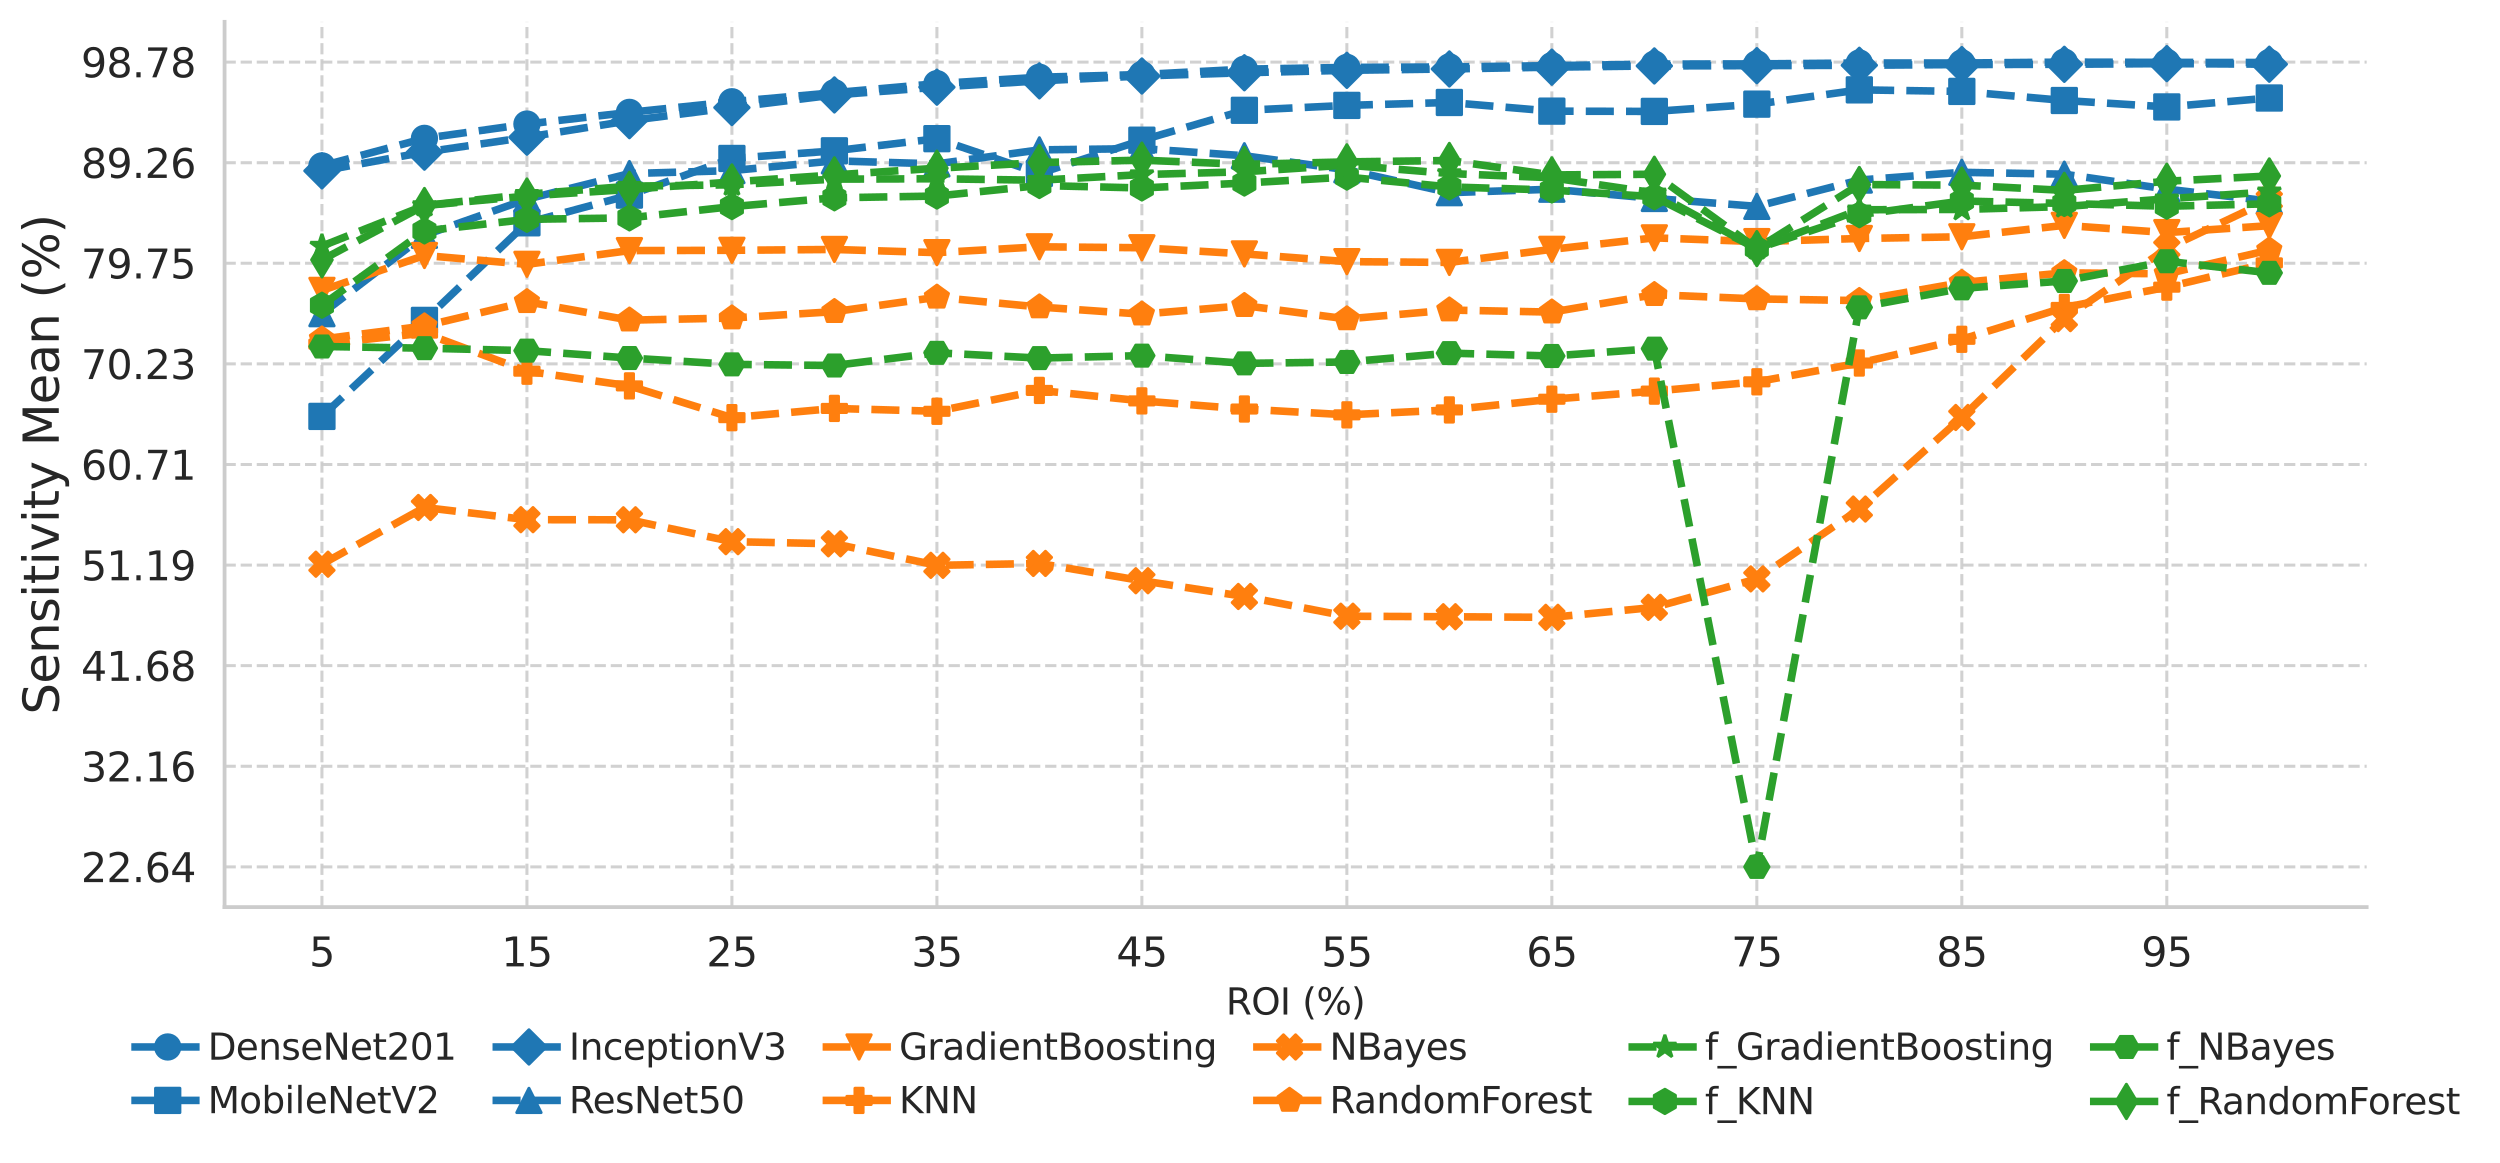<?xml version="1.0" encoding="utf-8" standalone="no"?>
<!DOCTYPE svg PUBLIC "-//W3C//DTD SVG 1.1//EN"
  "http://www.w3.org/Graphics/SVG/1.1/DTD/svg11.dtd">
<svg xmlns:xlink="http://www.w3.org/1999/xlink" width="823.496pt" height="383.036pt" viewBox="0 0 823.496 383.036" xmlns="http://www.w3.org/2000/svg" version="1.1">
 <defs>
  <style type="text/css">*{stroke-linejoin: round; stroke-linecap: butt}</style>
 </defs>
 <g id="figure_1">
  <g id="patch_1">
   <path d="M 0 383.036 
L 823.496 383.036 
L 823.496 0 
L 0 0 
z
" style="fill: #ffffff"/>
  </g>
  <g id="axes_1">
   <g id="patch_2">
    <path d="M 73.974 298.8 
L 779.574 298.8 
L 779.574 7.2 
L 73.974 7.2 
z
" style="fill: #ffffff"/>
   </g>
   <g id="matplotlib.axis_1">
    <g id="xtick_1">
     <g id="line2d_1">
      <path d="M 106.047 298.8 
L 106.047 7.2 
" clip-path="url(#pcdfd5c0701)" style="fill: none; stroke-dasharray: 3.7,1.6; stroke-dashoffset: 0; stroke: #cccccc; stroke-opacity: 0.9"/>
     </g>
     <g id="text_1">
      <!-- 5 -->
      <g style="fill: #262626" transform="translate(101.848 318.33) scale(0.132 -0.132)">
       <defs>
        <path id="DejaVuSans-35" d="M 691 4666 
L 3169 4666 
L 3169 4134 
L 1269 4134 
L 1269 2991 
Q 1406 3038 1543 3061 
Q 1681 3084 1819 3084 
Q 2600 3084 3056 2656 
Q 3513 2228 3513 1497 
Q 3513 744 3044 326 
Q 2575 -91 1722 -91 
Q 1428 -91 1123 -41 
Q 819 9 494 109 
L 494 744 
Q 775 591 1075 516 
Q 1375 441 1709 441 
Q 2250 441 2565 725 
Q 2881 1009 2881 1497 
Q 2881 1984 2565 2268 
Q 2250 2553 1709 2553 
Q 1456 2553 1204 2497 
Q 953 2441 691 2322 
L 691 4666 
z
" transform="scale(0.016)"/>
       </defs>
       <use xlink:href="#DejaVuSans-35"/>
      </g>
     </g>
    </g>
    <g id="xtick_2">
     <g id="line2d_2">
      <path d="M 173.568 298.8 
L 173.568 7.2 
" clip-path="url(#pcdfd5c0701)" style="fill: none; stroke-dasharray: 3.7,1.6; stroke-dashoffset: 0; stroke: #cccccc; stroke-opacity: 0.9"/>
     </g>
     <g id="text_2">
      <!-- 15 -->
      <g style="fill: #262626" transform="translate(165.17 318.33) scale(0.132 -0.132)">
       <defs>
        <path id="DejaVuSans-31" d="M 794 531 
L 1825 531 
L 1825 4091 
L 703 3866 
L 703 4441 
L 1819 4666 
L 2450 4666 
L 2450 531 
L 3481 531 
L 3481 0 
L 794 0 
L 794 531 
z
" transform="scale(0.016)"/>
       </defs>
       <use xlink:href="#DejaVuSans-31"/>
       <use xlink:href="#DejaVuSans-35" x="63.623"/>
      </g>
     </g>
    </g>
    <g id="xtick_3">
     <g id="line2d_3">
      <path d="M 241.09 298.8 
L 241.09 7.2 
" clip-path="url(#pcdfd5c0701)" style="fill: none; stroke-dasharray: 3.7,1.6; stroke-dashoffset: 0; stroke: #cccccc; stroke-opacity: 0.9"/>
     </g>
     <g id="text_3">
      <!-- 25 -->
      <g style="fill: #262626" transform="translate(232.691 318.33) scale(0.132 -0.132)">
       <defs>
        <path id="DejaVuSans-32" d="M 1228 531 
L 3431 531 
L 3431 0 
L 469 0 
L 469 531 
Q 828 903 1448 1529 
Q 2069 2156 2228 2338 
Q 2531 2678 2651 2914 
Q 2772 3150 2772 3378 
Q 2772 3750 2511 3984 
Q 2250 4219 1831 4219 
Q 1534 4219 1204 4116 
Q 875 4013 500 3803 
L 500 4441 
Q 881 4594 1212 4672 
Q 1544 4750 1819 4750 
Q 2544 4750 2975 4387 
Q 3406 4025 3406 3419 
Q 3406 3131 3298 2873 
Q 3191 2616 2906 2266 
Q 2828 2175 2409 1742 
Q 1991 1309 1228 531 
z
" transform="scale(0.016)"/>
       </defs>
       <use xlink:href="#DejaVuSans-32"/>
       <use xlink:href="#DejaVuSans-35" x="63.623"/>
      </g>
     </g>
    </g>
    <g id="xtick_4">
     <g id="line2d_4">
      <path d="M 308.611 298.8 
L 308.611 7.2 
" clip-path="url(#pcdfd5c0701)" style="fill: none; stroke-dasharray: 3.7,1.6; stroke-dashoffset: 0; stroke: #cccccc; stroke-opacity: 0.9"/>
     </g>
     <g id="text_4">
      <!-- 35 -->
      <g style="fill: #262626" transform="translate(300.213 318.33) scale(0.132 -0.132)">
       <defs>
        <path id="DejaVuSans-33" d="M 2597 2516 
Q 3050 2419 3304 2112 
Q 3559 1806 3559 1356 
Q 3559 666 3084 287 
Q 2609 -91 1734 -91 
Q 1441 -91 1130 -33 
Q 819 25 488 141 
L 488 750 
Q 750 597 1062 519 
Q 1375 441 1716 441 
Q 2309 441 2620 675 
Q 2931 909 2931 1356 
Q 2931 1769 2642 2001 
Q 2353 2234 1838 2234 
L 1294 2234 
L 1294 2753 
L 1863 2753 
Q 2328 2753 2575 2939 
Q 2822 3125 2822 3475 
Q 2822 3834 2567 4026 
Q 2313 4219 1838 4219 
Q 1578 4219 1281 4162 
Q 984 4106 628 3988 
L 628 4550 
Q 988 4650 1302 4700 
Q 1616 4750 1894 4750 
Q 2613 4750 3031 4423 
Q 3450 4097 3450 3541 
Q 3450 3153 3228 2886 
Q 3006 2619 2597 2516 
z
" transform="scale(0.016)"/>
       </defs>
       <use xlink:href="#DejaVuSans-33"/>
       <use xlink:href="#DejaVuSans-35" x="63.623"/>
      </g>
     </g>
    </g>
    <g id="xtick_5">
     <g id="line2d_5">
      <path d="M 376.133 298.8 
L 376.133 7.2 
" clip-path="url(#pcdfd5c0701)" style="fill: none; stroke-dasharray: 3.7,1.6; stroke-dashoffset: 0; stroke: #cccccc; stroke-opacity: 0.9"/>
     </g>
     <g id="text_5">
      <!-- 45 -->
      <g style="fill: #262626" transform="translate(367.734 318.33) scale(0.132 -0.132)">
       <defs>
        <path id="DejaVuSans-34" d="M 2419 4116 
L 825 1625 
L 2419 1625 
L 2419 4116 
z
M 2253 4666 
L 3047 4666 
L 3047 1625 
L 3713 1625 
L 3713 1100 
L 3047 1100 
L 3047 0 
L 2419 0 
L 2419 1100 
L 313 1100 
L 313 1709 
L 2253 4666 
z
" transform="scale(0.016)"/>
       </defs>
       <use xlink:href="#DejaVuSans-34"/>
       <use xlink:href="#DejaVuSans-35" x="63.623"/>
      </g>
     </g>
    </g>
    <g id="xtick_6">
     <g id="line2d_6">
      <path d="M 443.655 298.8 
L 443.655 7.2 
" clip-path="url(#pcdfd5c0701)" style="fill: none; stroke-dasharray: 3.7,1.6; stroke-dashoffset: 0; stroke: #cccccc; stroke-opacity: 0.9"/>
     </g>
     <g id="text_6">
      <!-- 55 -->
      <g style="fill: #262626" transform="translate(435.256 318.33) scale(0.132 -0.132)">
       <use xlink:href="#DejaVuSans-35"/>
       <use xlink:href="#DejaVuSans-35" x="63.623"/>
      </g>
     </g>
    </g>
    <g id="xtick_7">
     <g id="line2d_7">
      <path d="M 511.176 298.8 
L 511.176 7.2 
" clip-path="url(#pcdfd5c0701)" style="fill: none; stroke-dasharray: 3.7,1.6; stroke-dashoffset: 0; stroke: #cccccc; stroke-opacity: 0.9"/>
     </g>
     <g id="text_7">
      <!-- 65 -->
      <g style="fill: #262626" transform="translate(502.778 318.33) scale(0.132 -0.132)">
       <defs>
        <path id="DejaVuSans-36" d="M 2113 2584 
Q 1688 2584 1439 2293 
Q 1191 2003 1191 1497 
Q 1191 994 1439 701 
Q 1688 409 2113 409 
Q 2538 409 2786 701 
Q 3034 994 3034 1497 
Q 3034 2003 2786 2293 
Q 2538 2584 2113 2584 
z
M 3366 4563 
L 3366 3988 
Q 3128 4100 2886 4159 
Q 2644 4219 2406 4219 
Q 1781 4219 1451 3797 
Q 1122 3375 1075 2522 
Q 1259 2794 1537 2939 
Q 1816 3084 2150 3084 
Q 2853 3084 3261 2657 
Q 3669 2231 3669 1497 
Q 3669 778 3244 343 
Q 2819 -91 2113 -91 
Q 1303 -91 875 529 
Q 447 1150 447 2328 
Q 447 3434 972 4092 
Q 1497 4750 2381 4750 
Q 2619 4750 2861 4703 
Q 3103 4656 3366 4563 
z
" transform="scale(0.016)"/>
       </defs>
       <use xlink:href="#DejaVuSans-36"/>
       <use xlink:href="#DejaVuSans-35" x="63.623"/>
      </g>
     </g>
    </g>
    <g id="xtick_8">
     <g id="line2d_8">
      <path d="M 578.698 298.8 
L 578.698 7.2 
" clip-path="url(#pcdfd5c0701)" style="fill: none; stroke-dasharray: 3.7,1.6; stroke-dashoffset: 0; stroke: #cccccc; stroke-opacity: 0.9"/>
     </g>
     <g id="text_8">
      <!-- 75 -->
      <g style="fill: #262626" transform="translate(570.299 318.33) scale(0.132 -0.132)">
       <defs>
        <path id="DejaVuSans-37" d="M 525 4666 
L 3525 4666 
L 3525 4397 
L 1831 0 
L 1172 0 
L 2766 4134 
L 525 4134 
L 525 4666 
z
" transform="scale(0.016)"/>
       </defs>
       <use xlink:href="#DejaVuSans-37"/>
       <use xlink:href="#DejaVuSans-35" x="63.623"/>
      </g>
     </g>
    </g>
    <g id="xtick_9">
     <g id="line2d_9">
      <path d="M 646.219 298.8 
L 646.219 7.2 
" clip-path="url(#pcdfd5c0701)" style="fill: none; stroke-dasharray: 3.7,1.6; stroke-dashoffset: 0; stroke: #cccccc; stroke-opacity: 0.9"/>
     </g>
     <g id="text_9">
      <!-- 85 -->
      <g style="fill: #262626" transform="translate(637.821 318.33) scale(0.132 -0.132)">
       <defs>
        <path id="DejaVuSans-38" d="M 2034 2216 
Q 1584 2216 1326 1975 
Q 1069 1734 1069 1313 
Q 1069 891 1326 650 
Q 1584 409 2034 409 
Q 2484 409 2743 651 
Q 3003 894 3003 1313 
Q 3003 1734 2745 1975 
Q 2488 2216 2034 2216 
z
M 1403 2484 
Q 997 2584 770 2862 
Q 544 3141 544 3541 
Q 544 4100 942 4425 
Q 1341 4750 2034 4750 
Q 2731 4750 3128 4425 
Q 3525 4100 3525 3541 
Q 3525 3141 3298 2862 
Q 3072 2584 2669 2484 
Q 3125 2378 3379 2068 
Q 3634 1759 3634 1313 
Q 3634 634 3220 271 
Q 2806 -91 2034 -91 
Q 1263 -91 848 271 
Q 434 634 434 1313 
Q 434 1759 690 2068 
Q 947 2378 1403 2484 
z
M 1172 3481 
Q 1172 3119 1398 2916 
Q 1625 2713 2034 2713 
Q 2441 2713 2670 2916 
Q 2900 3119 2900 3481 
Q 2900 3844 2670 4047 
Q 2441 4250 2034 4250 
Q 1625 4250 1398 4047 
Q 1172 3844 1172 3481 
z
" transform="scale(0.016)"/>
       </defs>
       <use xlink:href="#DejaVuSans-38"/>
       <use xlink:href="#DejaVuSans-35" x="63.623"/>
      </g>
     </g>
    </g>
    <g id="xtick_10">
     <g id="line2d_10">
      <path d="M 713.741 298.8 
L 713.741 7.2 
" clip-path="url(#pcdfd5c0701)" style="fill: none; stroke-dasharray: 3.7,1.6; stroke-dashoffset: 0; stroke: #cccccc; stroke-opacity: 0.9"/>
     </g>
     <g id="text_10">
      <!-- 95 -->
      <g style="fill: #262626" transform="translate(705.342 318.33) scale(0.132 -0.132)">
       <defs>
        <path id="DejaVuSans-39" d="M 703 97 
L 703 672 
Q 941 559 1184 500 
Q 1428 441 1663 441 
Q 2288 441 2617 861 
Q 2947 1281 2994 2138 
Q 2813 1869 2534 1725 
Q 2256 1581 1919 1581 
Q 1219 1581 811 2004 
Q 403 2428 403 3163 
Q 403 3881 828 4315 
Q 1253 4750 1959 4750 
Q 2769 4750 3195 4129 
Q 3622 3509 3622 2328 
Q 3622 1225 3098 567 
Q 2575 -91 1691 -91 
Q 1453 -91 1209 -44 
Q 966 3 703 97 
z
M 1959 2075 
Q 2384 2075 2632 2365 
Q 2881 2656 2881 3163 
Q 2881 3666 2632 3958 
Q 2384 4250 1959 4250 
Q 1534 4250 1286 3958 
Q 1038 3666 1038 3163 
Q 1038 2656 1286 2365 
Q 1534 2075 1959 2075 
z
" transform="scale(0.016)"/>
       </defs>
       <use xlink:href="#DejaVuSans-39"/>
       <use xlink:href="#DejaVuSans-35" x="63.623"/>
      </g>
     </g>
    </g>
    <g id="text_11">
     <!-- ROI (%) -->
     <g style="fill: #262626" transform="translate(403.822 334.193) scale(0.12 -0.12)">
      <defs>
       <path id="DejaVuSans-52" d="M 2841 2188 
Q 3044 2119 3236 1894 
Q 3428 1669 3622 1275 
L 4263 0 
L 3584 0 
L 2988 1197 
Q 2756 1666 2539 1819 
Q 2322 1972 1947 1972 
L 1259 1972 
L 1259 0 
L 628 0 
L 628 4666 
L 2053 4666 
Q 2853 4666 3247 4331 
Q 3641 3997 3641 3322 
Q 3641 2881 3436 2590 
Q 3231 2300 2841 2188 
z
M 1259 4147 
L 1259 2491 
L 2053 2491 
Q 2509 2491 2742 2702 
Q 2975 2913 2975 3322 
Q 2975 3731 2742 3939 
Q 2509 4147 2053 4147 
L 1259 4147 
z
" transform="scale(0.016)"/>
       <path id="DejaVuSans-4f" d="M 2522 4238 
Q 1834 4238 1429 3725 
Q 1025 3213 1025 2328 
Q 1025 1447 1429 934 
Q 1834 422 2522 422 
Q 3209 422 3611 934 
Q 4013 1447 4013 2328 
Q 4013 3213 3611 3725 
Q 3209 4238 2522 4238 
z
M 2522 4750 
Q 3503 4750 4090 4092 
Q 4678 3434 4678 2328 
Q 4678 1225 4090 567 
Q 3503 -91 2522 -91 
Q 1538 -91 948 565 
Q 359 1222 359 2328 
Q 359 3434 948 4092 
Q 1538 4750 2522 4750 
z
" transform="scale(0.016)"/>
       <path id="DejaVuSans-49" d="M 628 4666 
L 1259 4666 
L 1259 0 
L 628 0 
L 628 4666 
z
" transform="scale(0.016)"/>
       <path id="DejaVuSans-20" transform="scale(0.016)"/>
       <path id="DejaVuSans-28" d="M 1984 4856 
Q 1566 4138 1362 3434 
Q 1159 2731 1159 2009 
Q 1159 1288 1364 580 
Q 1569 -128 1984 -844 
L 1484 -844 
Q 1016 -109 783 600 
Q 550 1309 550 2009 
Q 550 2706 781 3412 
Q 1013 4119 1484 4856 
L 1984 4856 
z
" transform="scale(0.016)"/>
       <path id="DejaVuSans-25" d="M 4653 2053 
Q 4381 2053 4226 1822 
Q 4072 1591 4072 1178 
Q 4072 772 4226 539 
Q 4381 306 4653 306 
Q 4919 306 5073 539 
Q 5228 772 5228 1178 
Q 5228 1588 5073 1820 
Q 4919 2053 4653 2053 
z
M 4653 2450 
Q 5147 2450 5437 2106 
Q 5728 1763 5728 1178 
Q 5728 594 5436 251 
Q 5144 -91 4653 -91 
Q 4153 -91 3862 251 
Q 3572 594 3572 1178 
Q 3572 1766 3864 2108 
Q 4156 2450 4653 2450 
z
M 1428 4353 
Q 1159 4353 1004 4120 
Q 850 3888 850 3481 
Q 850 3069 1003 2837 
Q 1156 2606 1428 2606 
Q 1700 2606 1854 2837 
Q 2009 3069 2009 3481 
Q 2009 3884 1853 4118 
Q 1697 4353 1428 4353 
z
M 4250 4750 
L 4750 4750 
L 1831 -91 
L 1331 -91 
L 4250 4750 
z
M 1428 4750 
Q 1922 4750 2215 4408 
Q 2509 4066 2509 3481 
Q 2509 2891 2217 2550 
Q 1925 2209 1428 2209 
Q 931 2209 642 2551 
Q 353 2894 353 3481 
Q 353 4063 643 4406 
Q 934 4750 1428 4750 
z
" transform="scale(0.016)"/>
       <path id="DejaVuSans-29" d="M 513 4856 
L 1013 4856 
Q 1481 4119 1714 3412 
Q 1947 2706 1947 2009 
Q 1947 1309 1714 600 
Q 1481 -109 1013 -844 
L 513 -844 
Q 928 -128 1133 580 
Q 1338 1288 1338 2009 
Q 1338 2731 1133 3434 
Q 928 4138 513 4856 
z
" transform="scale(0.016)"/>
      </defs>
      <use xlink:href="#DejaVuSans-52"/>
      <use xlink:href="#DejaVuSans-4f" x="69.482"/>
      <use xlink:href="#DejaVuSans-49" x="148.193"/>
      <use xlink:href="#DejaVuSans-20" x="177.686"/>
      <use xlink:href="#DejaVuSans-28" x="209.473"/>
      <use xlink:href="#DejaVuSans-25" x="248.486"/>
      <use xlink:href="#DejaVuSans-29" x="343.506"/>
     </g>
    </g>
   </g>
   <g id="matplotlib.axis_2">
    <g id="ytick_1">
     <g id="line2d_11">
      <path d="M 73.974 285.551 
L 779.574 285.551 
" clip-path="url(#pcdfd5c0701)" style="fill: none; stroke-dasharray: 3.7,1.6; stroke-dashoffset: 0; stroke: #cccccc; stroke-opacity: 0.9"/>
     </g>
     <g id="text_12">
      <!-- 22.64 -->
      <g style="fill: #262626" transform="translate(26.685 290.566) scale(0.132 -0.132)">
       <defs>
        <path id="DejaVuSans-2e" d="M 684 794 
L 1344 794 
L 1344 0 
L 684 0 
L 684 794 
z
" transform="scale(0.016)"/>
       </defs>
       <use xlink:href="#DejaVuSans-32"/>
       <use xlink:href="#DejaVuSans-32" x="63.623"/>
       <use xlink:href="#DejaVuSans-2e" x="127.246"/>
       <use xlink:href="#DejaVuSans-36" x="159.033"/>
       <use xlink:href="#DejaVuSans-34" x="222.656"/>
      </g>
     </g>
    </g>
    <g id="ytick_2">
     <g id="line2d_12">
      <path d="M 73.974 252.405 
L 779.574 252.405 
" clip-path="url(#pcdfd5c0701)" style="fill: none; stroke-dasharray: 3.7,1.6; stroke-dashoffset: 0; stroke: #cccccc; stroke-opacity: 0.9"/>
     </g>
     <g id="text_13">
      <!-- 32.16 -->
      <g style="fill: #262626" transform="translate(26.685 257.42) scale(0.132 -0.132)">
       <use xlink:href="#DejaVuSans-33"/>
       <use xlink:href="#DejaVuSans-32" x="63.623"/>
       <use xlink:href="#DejaVuSans-2e" x="127.246"/>
       <use xlink:href="#DejaVuSans-31" x="159.033"/>
       <use xlink:href="#DejaVuSans-36" x="222.656"/>
      </g>
     </g>
    </g>
    <g id="ytick_3">
     <g id="line2d_13">
      <path d="M 73.974 219.259 
L 779.574 219.259 
" clip-path="url(#pcdfd5c0701)" style="fill: none; stroke-dasharray: 3.7,1.6; stroke-dashoffset: 0; stroke: #cccccc; stroke-opacity: 0.9"/>
     </g>
     <g id="text_14">
      <!-- 41.68 -->
      <g style="fill: #262626" transform="translate(26.685 224.274) scale(0.132 -0.132)">
       <use xlink:href="#DejaVuSans-34"/>
       <use xlink:href="#DejaVuSans-31" x="63.623"/>
       <use xlink:href="#DejaVuSans-2e" x="127.246"/>
       <use xlink:href="#DejaVuSans-36" x="159.033"/>
       <use xlink:href="#DejaVuSans-38" x="222.656"/>
      </g>
     </g>
    </g>
    <g id="ytick_4">
     <g id="line2d_14">
      <path d="M 73.974 186.148 
L 779.574 186.148 
" clip-path="url(#pcdfd5c0701)" style="fill: none; stroke-dasharray: 3.7,1.6; stroke-dashoffset: 0; stroke: #cccccc; stroke-opacity: 0.9"/>
     </g>
     <g id="text_15">
      <!-- 51.19 -->
      <g style="fill: #262626" transform="translate(26.685 191.163) scale(0.132 -0.132)">
       <use xlink:href="#DejaVuSans-35"/>
       <use xlink:href="#DejaVuSans-31" x="63.623"/>
       <use xlink:href="#DejaVuSans-2e" x="127.246"/>
       <use xlink:href="#DejaVuSans-31" x="159.033"/>
       <use xlink:href="#DejaVuSans-39" x="222.656"/>
      </g>
     </g>
    </g>
    <g id="ytick_5">
     <g id="line2d_15">
      <path d="M 73.974 153.003 
L 779.574 153.003 
" clip-path="url(#pcdfd5c0701)" style="fill: none; stroke-dasharray: 3.7,1.6; stroke-dashoffset: 0; stroke: #cccccc; stroke-opacity: 0.9"/>
     </g>
     <g id="text_16">
      <!-- 60.71 -->
      <g style="fill: #262626" transform="translate(26.685 158.018) scale(0.132 -0.132)">
       <defs>
        <path id="DejaVuSans-30" d="M 2034 4250 
Q 1547 4250 1301 3770 
Q 1056 3291 1056 2328 
Q 1056 1369 1301 889 
Q 1547 409 2034 409 
Q 2525 409 2770 889 
Q 3016 1369 3016 2328 
Q 3016 3291 2770 3770 
Q 2525 4250 2034 4250 
z
M 2034 4750 
Q 2819 4750 3233 4129 
Q 3647 3509 3647 2328 
Q 3647 1150 3233 529 
Q 2819 -91 2034 -91 
Q 1250 -91 836 529 
Q 422 1150 422 2328 
Q 422 3509 836 4129 
Q 1250 4750 2034 4750 
z
" transform="scale(0.016)"/>
       </defs>
       <use xlink:href="#DejaVuSans-36"/>
       <use xlink:href="#DejaVuSans-30" x="63.623"/>
       <use xlink:href="#DejaVuSans-2e" x="127.246"/>
       <use xlink:href="#DejaVuSans-37" x="159.033"/>
       <use xlink:href="#DejaVuSans-31" x="222.656"/>
      </g>
     </g>
    </g>
    <g id="ytick_6">
     <g id="line2d_16">
      <path d="M 73.974 119.857 
L 779.574 119.857 
" clip-path="url(#pcdfd5c0701)" style="fill: none; stroke-dasharray: 3.7,1.6; stroke-dashoffset: 0; stroke: #cccccc; stroke-opacity: 0.9"/>
     </g>
     <g id="text_17">
      <!-- 70.23 -->
      <g style="fill: #262626" transform="translate(26.685 124.872) scale(0.132 -0.132)">
       <use xlink:href="#DejaVuSans-37"/>
       <use xlink:href="#DejaVuSans-30" x="63.623"/>
       <use xlink:href="#DejaVuSans-2e" x="127.246"/>
       <use xlink:href="#DejaVuSans-32" x="159.033"/>
       <use xlink:href="#DejaVuSans-33" x="222.656"/>
      </g>
     </g>
    </g>
    <g id="ytick_7">
     <g id="line2d_17">
      <path d="M 73.974 86.711 
L 779.574 86.711 
" clip-path="url(#pcdfd5c0701)" style="fill: none; stroke-dasharray: 3.7,1.6; stroke-dashoffset: 0; stroke: #cccccc; stroke-opacity: 0.9"/>
     </g>
     <g id="text_18">
      <!-- 79.75 -->
      <g style="fill: #262626" transform="translate(26.685 91.726) scale(0.132 -0.132)">
       <use xlink:href="#DejaVuSans-37"/>
       <use xlink:href="#DejaVuSans-39" x="63.623"/>
       <use xlink:href="#DejaVuSans-2e" x="127.246"/>
       <use xlink:href="#DejaVuSans-37" x="159.033"/>
       <use xlink:href="#DejaVuSans-35" x="222.656"/>
      </g>
     </g>
    </g>
    <g id="ytick_8">
     <g id="line2d_18">
      <path d="M 73.974 53.6 
L 779.574 53.6 
" clip-path="url(#pcdfd5c0701)" style="fill: none; stroke-dasharray: 3.7,1.6; stroke-dashoffset: 0; stroke: #cccccc; stroke-opacity: 0.9"/>
     </g>
     <g id="text_19">
      <!-- 89.26 -->
      <g style="fill: #262626" transform="translate(26.685 58.615) scale(0.132 -0.132)">
       <use xlink:href="#DejaVuSans-38"/>
       <use xlink:href="#DejaVuSans-39" x="63.623"/>
       <use xlink:href="#DejaVuSans-2e" x="127.246"/>
       <use xlink:href="#DejaVuSans-32" x="159.033"/>
       <use xlink:href="#DejaVuSans-36" x="222.656"/>
      </g>
     </g>
    </g>
    <g id="ytick_9">
     <g id="line2d_19">
      <path d="M 73.974 20.454 
L 779.574 20.454 
" clip-path="url(#pcdfd5c0701)" style="fill: none; stroke-dasharray: 3.7,1.6; stroke-dashoffset: 0; stroke: #cccccc; stroke-opacity: 0.9"/>
     </g>
     <g id="text_20">
      <!-- 98.78 -->
      <g style="fill: #262626" transform="translate(26.685 25.469) scale(0.132 -0.132)">
       <use xlink:href="#DejaVuSans-39"/>
       <use xlink:href="#DejaVuSans-38" x="63.623"/>
       <use xlink:href="#DejaVuSans-2e" x="127.246"/>
       <use xlink:href="#DejaVuSans-37" x="159.033"/>
       <use xlink:href="#DejaVuSans-38" x="222.656"/>
      </g>
     </g>
    </g>
    <g id="text_21">
     <!-- Sensitivity Mean (%) -->
     <g style="fill: #262626" transform="translate(19.358 235.375) rotate(-90) scale(0.16 -0.16)">
      <defs>
       <path id="DejaVuSans-53" d="M 3425 4513 
L 3425 3897 
Q 3066 4069 2747 4153 
Q 2428 4238 2131 4238 
Q 1616 4238 1336 4038 
Q 1056 3838 1056 3469 
Q 1056 3159 1242 3001 
Q 1428 2844 1947 2747 
L 2328 2669 
Q 3034 2534 3370 2195 
Q 3706 1856 3706 1288 
Q 3706 609 3251 259 
Q 2797 -91 1919 -91 
Q 1588 -91 1214 -16 
Q 841 59 441 206 
L 441 856 
Q 825 641 1194 531 
Q 1563 422 1919 422 
Q 2459 422 2753 634 
Q 3047 847 3047 1241 
Q 3047 1584 2836 1778 
Q 2625 1972 2144 2069 
L 1759 2144 
Q 1053 2284 737 2584 
Q 422 2884 422 3419 
Q 422 4038 858 4394 
Q 1294 4750 2059 4750 
Q 2388 4750 2728 4690 
Q 3069 4631 3425 4513 
z
" transform="scale(0.016)"/>
       <path id="DejaVuSans-65" d="M 3597 1894 
L 3597 1613 
L 953 1613 
Q 991 1019 1311 708 
Q 1631 397 2203 397 
Q 2534 397 2845 478 
Q 3156 559 3463 722 
L 3463 178 
Q 3153 47 2828 -22 
Q 2503 -91 2169 -91 
Q 1331 -91 842 396 
Q 353 884 353 1716 
Q 353 2575 817 3079 
Q 1281 3584 2069 3584 
Q 2775 3584 3186 3129 
Q 3597 2675 3597 1894 
z
M 3022 2063 
Q 3016 2534 2758 2815 
Q 2500 3097 2075 3097 
Q 1594 3097 1305 2825 
Q 1016 2553 972 2059 
L 3022 2063 
z
" transform="scale(0.016)"/>
       <path id="DejaVuSans-6e" d="M 3513 2113 
L 3513 0 
L 2938 0 
L 2938 2094 
Q 2938 2591 2744 2837 
Q 2550 3084 2163 3084 
Q 1697 3084 1428 2787 
Q 1159 2491 1159 1978 
L 1159 0 
L 581 0 
L 581 3500 
L 1159 3500 
L 1159 2956 
Q 1366 3272 1645 3428 
Q 1925 3584 2291 3584 
Q 2894 3584 3203 3211 
Q 3513 2838 3513 2113 
z
" transform="scale(0.016)"/>
       <path id="DejaVuSans-73" d="M 2834 3397 
L 2834 2853 
Q 2591 2978 2328 3040 
Q 2066 3103 1784 3103 
Q 1356 3103 1142 2972 
Q 928 2841 928 2578 
Q 928 2378 1081 2264 
Q 1234 2150 1697 2047 
L 1894 2003 
Q 2506 1872 2764 1633 
Q 3022 1394 3022 966 
Q 3022 478 2636 193 
Q 2250 -91 1575 -91 
Q 1294 -91 989 -36 
Q 684 19 347 128 
L 347 722 
Q 666 556 975 473 
Q 1284 391 1588 391 
Q 1994 391 2212 530 
Q 2431 669 2431 922 
Q 2431 1156 2273 1281 
Q 2116 1406 1581 1522 
L 1381 1569 
Q 847 1681 609 1914 
Q 372 2147 372 2553 
Q 372 3047 722 3315 
Q 1072 3584 1716 3584 
Q 2034 3584 2315 3537 
Q 2597 3491 2834 3397 
z
" transform="scale(0.016)"/>
       <path id="DejaVuSans-69" d="M 603 3500 
L 1178 3500 
L 1178 0 
L 603 0 
L 603 3500 
z
M 603 4863 
L 1178 4863 
L 1178 4134 
L 603 4134 
L 603 4863 
z
" transform="scale(0.016)"/>
       <path id="DejaVuSans-74" d="M 1172 4494 
L 1172 3500 
L 2356 3500 
L 2356 3053 
L 1172 3053 
L 1172 1153 
Q 1172 725 1289 603 
Q 1406 481 1766 481 
L 2356 481 
L 2356 0 
L 1766 0 
Q 1100 0 847 248 
Q 594 497 594 1153 
L 594 3053 
L 172 3053 
L 172 3500 
L 594 3500 
L 594 4494 
L 1172 4494 
z
" transform="scale(0.016)"/>
       <path id="DejaVuSans-76" d="M 191 3500 
L 800 3500 
L 1894 563 
L 2988 3500 
L 3597 3500 
L 2284 0 
L 1503 0 
L 191 3500 
z
" transform="scale(0.016)"/>
       <path id="DejaVuSans-79" d="M 2059 -325 
Q 1816 -950 1584 -1140 
Q 1353 -1331 966 -1331 
L 506 -1331 
L 506 -850 
L 844 -850 
Q 1081 -850 1212 -737 
Q 1344 -625 1503 -206 
L 1606 56 
L 191 3500 
L 800 3500 
L 1894 763 
L 2988 3500 
L 3597 3500 
L 2059 -325 
z
" transform="scale(0.016)"/>
       <path id="DejaVuSans-4d" d="M 628 4666 
L 1569 4666 
L 2759 1491 
L 3956 4666 
L 4897 4666 
L 4897 0 
L 4281 0 
L 4281 4097 
L 3078 897 
L 2444 897 
L 1241 4097 
L 1241 0 
L 628 0 
L 628 4666 
z
" transform="scale(0.016)"/>
       <path id="DejaVuSans-61" d="M 2194 1759 
Q 1497 1759 1228 1600 
Q 959 1441 959 1056 
Q 959 750 1161 570 
Q 1363 391 1709 391 
Q 2188 391 2477 730 
Q 2766 1069 2766 1631 
L 2766 1759 
L 2194 1759 
z
M 3341 1997 
L 3341 0 
L 2766 0 
L 2766 531 
Q 2569 213 2275 61 
Q 1981 -91 1556 -91 
Q 1019 -91 701 211 
Q 384 513 384 1019 
Q 384 1609 779 1909 
Q 1175 2209 1959 2209 
L 2766 2209 
L 2766 2266 
Q 2766 2663 2505 2880 
Q 2244 3097 1772 3097 
Q 1472 3097 1187 3025 
Q 903 2953 641 2809 
L 641 3341 
Q 956 3463 1253 3523 
Q 1550 3584 1831 3584 
Q 2591 3584 2966 3190 
Q 3341 2797 3341 1997 
z
" transform="scale(0.016)"/>
      </defs>
      <use xlink:href="#DejaVuSans-53"/>
      <use xlink:href="#DejaVuSans-65" x="63.477"/>
      <use xlink:href="#DejaVuSans-6e" x="125"/>
      <use xlink:href="#DejaVuSans-73" x="188.379"/>
      <use xlink:href="#DejaVuSans-69" x="240.479"/>
      <use xlink:href="#DejaVuSans-74" x="268.262"/>
      <use xlink:href="#DejaVuSans-69" x="307.471"/>
      <use xlink:href="#DejaVuSans-76" x="335.254"/>
      <use xlink:href="#DejaVuSans-69" x="394.434"/>
      <use xlink:href="#DejaVuSans-74" x="422.217"/>
      <use xlink:href="#DejaVuSans-79" x="461.426"/>
      <use xlink:href="#DejaVuSans-20" x="520.605"/>
      <use xlink:href="#DejaVuSans-4d" x="552.393"/>
      <use xlink:href="#DejaVuSans-65" x="638.672"/>
      <use xlink:href="#DejaVuSans-61" x="700.195"/>
      <use xlink:href="#DejaVuSans-6e" x="761.475"/>
      <use xlink:href="#DejaVuSans-20" x="824.854"/>
      <use xlink:href="#DejaVuSans-28" x="856.641"/>
      <use xlink:href="#DejaVuSans-25" x="895.654"/>
      <use xlink:href="#DejaVuSans-29" x="990.674"/>
     </g>
    </g>
   </g>
   <g id="line2d_20">
    <path d="M 106.047 54.647 
L 139.808 45.575 
L 173.568 40.864 
L 207.329 37.015 
L 241.09 33.513 
L 274.851 30.531 
L 308.611 27.558 
L 342.372 25.438 
L 376.133 24.551 
L 409.894 22.785 
L 443.655 22.205 
L 477.415 22.046 
L 511.176 21.621 
L 544.937 21.116 
L 578.698 21.04 
L 612.458 20.75 
L 646.219 20.756 
L 679.98 20.455 
L 713.741 20.548 
L 747.501 20.587 
" clip-path="url(#pcdfd5c0701)" style="fill: none; stroke-dasharray: 9.25,4; stroke-dashoffset: 0; stroke: #1f77b4; stroke-width: 2.5"/>
    <defs>
     <path id="mb9dc3406c8" d="M 0 4 
C 1.061 4 2.078 3.579 2.828 2.828 
C 3.579 2.078 4 1.061 4 0 
C 4 -1.061 3.579 -2.078 2.828 -2.828 
C 2.078 -3.579 1.061 -4 0 -4 
C -1.061 -4 -2.078 -3.579 -2.828 -2.828 
C -3.579 -2.078 -4 -1.061 -4 0 
C -4 1.061 -3.579 2.078 -2.828 2.828 
C -2.078 3.579 -1.061 4 0 4 
z
" style="stroke: #1f77b4"/>
    </defs>
    <g clip-path="url(#pcdfd5c0701)">
     <use xlink:href="#mb9dc3406c8" x="106.047" y="54.647" style="fill: #1f77b4; stroke: #1f77b4"/>
     <use xlink:href="#mb9dc3406c8" x="139.808" y="45.575" style="fill: #1f77b4; stroke: #1f77b4"/>
     <use xlink:href="#mb9dc3406c8" x="173.568" y="40.864" style="fill: #1f77b4; stroke: #1f77b4"/>
     <use xlink:href="#mb9dc3406c8" x="207.329" y="37.015" style="fill: #1f77b4; stroke: #1f77b4"/>
     <use xlink:href="#mb9dc3406c8" x="241.09" y="33.513" style="fill: #1f77b4; stroke: #1f77b4"/>
     <use xlink:href="#mb9dc3406c8" x="274.851" y="30.531" style="fill: #1f77b4; stroke: #1f77b4"/>
     <use xlink:href="#mb9dc3406c8" x="308.611" y="27.558" style="fill: #1f77b4; stroke: #1f77b4"/>
     <use xlink:href="#mb9dc3406c8" x="342.372" y="25.438" style="fill: #1f77b4; stroke: #1f77b4"/>
     <use xlink:href="#mb9dc3406c8" x="376.133" y="24.551" style="fill: #1f77b4; stroke: #1f77b4"/>
     <use xlink:href="#mb9dc3406c8" x="409.894" y="22.785" style="fill: #1f77b4; stroke: #1f77b4"/>
     <use xlink:href="#mb9dc3406c8" x="443.655" y="22.205" style="fill: #1f77b4; stroke: #1f77b4"/>
     <use xlink:href="#mb9dc3406c8" x="477.415" y="22.046" style="fill: #1f77b4; stroke: #1f77b4"/>
     <use xlink:href="#mb9dc3406c8" x="511.176" y="21.621" style="fill: #1f77b4; stroke: #1f77b4"/>
     <use xlink:href="#mb9dc3406c8" x="544.937" y="21.116" style="fill: #1f77b4; stroke: #1f77b4"/>
     <use xlink:href="#mb9dc3406c8" x="578.698" y="21.04" style="fill: #1f77b4; stroke: #1f77b4"/>
     <use xlink:href="#mb9dc3406c8" x="612.458" y="20.75" style="fill: #1f77b4; stroke: #1f77b4"/>
     <use xlink:href="#mb9dc3406c8" x="646.219" y="20.756" style="fill: #1f77b4; stroke: #1f77b4"/>
     <use xlink:href="#mb9dc3406c8" x="679.98" y="20.455" style="fill: #1f77b4; stroke: #1f77b4"/>
     <use xlink:href="#mb9dc3406c8" x="713.741" y="20.548" style="fill: #1f77b4; stroke: #1f77b4"/>
     <use xlink:href="#mb9dc3406c8" x="747.501" y="20.587" style="fill: #1f77b4; stroke: #1f77b4"/>
    </g>
   </g>
   <g id="line2d_21">
    <path d="M 106.047 137.169 
L 139.808 105.533 
L 173.568 73.38 
L 207.329 64.271 
L 241.09 52.19 
L 274.851 49.68 
L 308.611 45.68 
L 342.372 57.121 
L 376.133 46.184 
L 409.894 36.332 
L 443.655 34.711 
L 477.415 33.751 
L 511.176 36.613 
L 544.937 36.701 
L 578.698 34.305 
L 612.458 29.598 
L 646.219 30.117 
L 679.98 33.105 
L 713.741 35.215 
L 747.501 32.284 
" clip-path="url(#pcdfd5c0701)" style="fill: none; stroke-dasharray: 9.25,4; stroke-dashoffset: 0; stroke: #1f77b4; stroke-width: 2.5"/>
    <defs>
     <path id="m13370001fd" d="M -4 4 
L 4 4 
L 4 -4 
L -4 -4 
z
" style="stroke: #1f77b4; stroke-linejoin: miter"/>
    </defs>
    <g clip-path="url(#pcdfd5c0701)">
     <use xlink:href="#m13370001fd" x="106.047" y="137.169" style="fill: #1f77b4; stroke: #1f77b4; stroke-linejoin: miter"/>
     <use xlink:href="#m13370001fd" x="139.808" y="105.533" style="fill: #1f77b4; stroke: #1f77b4; stroke-linejoin: miter"/>
     <use xlink:href="#m13370001fd" x="173.568" y="73.38" style="fill: #1f77b4; stroke: #1f77b4; stroke-linejoin: miter"/>
     <use xlink:href="#m13370001fd" x="207.329" y="64.271" style="fill: #1f77b4; stroke: #1f77b4; stroke-linejoin: miter"/>
     <use xlink:href="#m13370001fd" x="241.09" y="52.19" style="fill: #1f77b4; stroke: #1f77b4; stroke-linejoin: miter"/>
     <use xlink:href="#m13370001fd" x="274.851" y="49.68" style="fill: #1f77b4; stroke: #1f77b4; stroke-linejoin: miter"/>
     <use xlink:href="#m13370001fd" x="308.611" y="45.68" style="fill: #1f77b4; stroke: #1f77b4; stroke-linejoin: miter"/>
     <use xlink:href="#m13370001fd" x="342.372" y="57.121" style="fill: #1f77b4; stroke: #1f77b4; stroke-linejoin: miter"/>
     <use xlink:href="#m13370001fd" x="376.133" y="46.184" style="fill: #1f77b4; stroke: #1f77b4; stroke-linejoin: miter"/>
     <use xlink:href="#m13370001fd" x="409.894" y="36.332" style="fill: #1f77b4; stroke: #1f77b4; stroke-linejoin: miter"/>
     <use xlink:href="#m13370001fd" x="443.655" y="34.711" style="fill: #1f77b4; stroke: #1f77b4; stroke-linejoin: miter"/>
     <use xlink:href="#m13370001fd" x="477.415" y="33.751" style="fill: #1f77b4; stroke: #1f77b4; stroke-linejoin: miter"/>
     <use xlink:href="#m13370001fd" x="511.176" y="36.613" style="fill: #1f77b4; stroke: #1f77b4; stroke-linejoin: miter"/>
     <use xlink:href="#m13370001fd" x="544.937" y="36.701" style="fill: #1f77b4; stroke: #1f77b4; stroke-linejoin: miter"/>
     <use xlink:href="#m13370001fd" x="578.698" y="34.305" style="fill: #1f77b4; stroke: #1f77b4; stroke-linejoin: miter"/>
     <use xlink:href="#m13370001fd" x="612.458" y="29.598" style="fill: #1f77b4; stroke: #1f77b4; stroke-linejoin: miter"/>
     <use xlink:href="#m13370001fd" x="646.219" y="30.117" style="fill: #1f77b4; stroke: #1f77b4; stroke-linejoin: miter"/>
     <use xlink:href="#m13370001fd" x="679.98" y="33.105" style="fill: #1f77b4; stroke: #1f77b4; stroke-linejoin: miter"/>
     <use xlink:href="#m13370001fd" x="713.741" y="35.215" style="fill: #1f77b4; stroke: #1f77b4; stroke-linejoin: miter"/>
     <use xlink:href="#m13370001fd" x="747.501" y="32.284" style="fill: #1f77b4; stroke: #1f77b4; stroke-linejoin: miter"/>
    </g>
   </g>
   <g id="line2d_22">
    <path d="M 106.047 56.281 
L 139.808 50.115 
L 173.568 45.201 
L 207.329 39.737 
L 241.09 35.427 
L 274.851 31.267 
L 308.611 28.719 
L 342.372 26.632 
L 376.133 25.035 
L 409.894 23.962 
L 443.655 23.167 
L 477.415 22.716 
L 511.176 22.124 
L 544.937 21.72 
L 578.698 21.625 
L 612.458 21.505 
L 646.219 21.271 
L 679.98 21.182 
L 713.741 20.953 
L 747.501 21.152 
" clip-path="url(#pcdfd5c0701)" style="fill: none; stroke-dasharray: 9.25,4; stroke-dashoffset: 0; stroke: #1f77b4; stroke-width: 2.5"/>
    <defs>
     <path id="m74cf1794cd" d="M -0 5.657 
L 5.657 0 
L 0 -5.657 
L -5.657 -0 
z
" style="stroke: #1f77b4; stroke-linejoin: miter"/>
    </defs>
    <g clip-path="url(#pcdfd5c0701)">
     <use xlink:href="#m74cf1794cd" x="106.047" y="56.281" style="fill: #1f77b4; stroke: #1f77b4; stroke-linejoin: miter"/>
     <use xlink:href="#m74cf1794cd" x="139.808" y="50.115" style="fill: #1f77b4; stroke: #1f77b4; stroke-linejoin: miter"/>
     <use xlink:href="#m74cf1794cd" x="173.568" y="45.201" style="fill: #1f77b4; stroke: #1f77b4; stroke-linejoin: miter"/>
     <use xlink:href="#m74cf1794cd" x="207.329" y="39.737" style="fill: #1f77b4; stroke: #1f77b4; stroke-linejoin: miter"/>
     <use xlink:href="#m74cf1794cd" x="241.09" y="35.427" style="fill: #1f77b4; stroke: #1f77b4; stroke-linejoin: miter"/>
     <use xlink:href="#m74cf1794cd" x="274.851" y="31.267" style="fill: #1f77b4; stroke: #1f77b4; stroke-linejoin: miter"/>
     <use xlink:href="#m74cf1794cd" x="308.611" y="28.719" style="fill: #1f77b4; stroke: #1f77b4; stroke-linejoin: miter"/>
     <use xlink:href="#m74cf1794cd" x="342.372" y="26.632" style="fill: #1f77b4; stroke: #1f77b4; stroke-linejoin: miter"/>
     <use xlink:href="#m74cf1794cd" x="376.133" y="25.035" style="fill: #1f77b4; stroke: #1f77b4; stroke-linejoin: miter"/>
     <use xlink:href="#m74cf1794cd" x="409.894" y="23.962" style="fill: #1f77b4; stroke: #1f77b4; stroke-linejoin: miter"/>
     <use xlink:href="#m74cf1794cd" x="443.655" y="23.167" style="fill: #1f77b4; stroke: #1f77b4; stroke-linejoin: miter"/>
     <use xlink:href="#m74cf1794cd" x="477.415" y="22.716" style="fill: #1f77b4; stroke: #1f77b4; stroke-linejoin: miter"/>
     <use xlink:href="#m74cf1794cd" x="511.176" y="22.124" style="fill: #1f77b4; stroke: #1f77b4; stroke-linejoin: miter"/>
     <use xlink:href="#m74cf1794cd" x="544.937" y="21.72" style="fill: #1f77b4; stroke: #1f77b4; stroke-linejoin: miter"/>
     <use xlink:href="#m74cf1794cd" x="578.698" y="21.625" style="fill: #1f77b4; stroke: #1f77b4; stroke-linejoin: miter"/>
     <use xlink:href="#m74cf1794cd" x="612.458" y="21.505" style="fill: #1f77b4; stroke: #1f77b4; stroke-linejoin: miter"/>
     <use xlink:href="#m74cf1794cd" x="646.219" y="21.271" style="fill: #1f77b4; stroke: #1f77b4; stroke-linejoin: miter"/>
     <use xlink:href="#m74cf1794cd" x="679.98" y="21.182" style="fill: #1f77b4; stroke: #1f77b4; stroke-linejoin: miter"/>
     <use xlink:href="#m74cf1794cd" x="713.741" y="20.953" style="fill: #1f77b4; stroke: #1f77b4; stroke-linejoin: miter"/>
     <use xlink:href="#m74cf1794cd" x="747.501" y="21.152" style="fill: #1f77b4; stroke: #1f77b4; stroke-linejoin: miter"/>
    </g>
   </g>
   <g id="line2d_23">
    <path d="M 106.047 103.324 
L 139.808 77.497 
L 173.568 65.605 
L 207.329 57.178 
L 241.09 56.196 
L 274.851 52.986 
L 308.611 53.984 
L 342.372 49.367 
L 376.133 48.948 
L 409.894 51.302 
L 443.655 55.941 
L 477.415 63.467 
L 511.176 62.329 
L 544.937 65.372 
L 578.698 67.976 
L 612.458 59.31 
L 646.219 56.759 
L 679.98 57.373 
L 713.741 62.294 
L 747.501 66.224 
" clip-path="url(#pcdfd5c0701)" style="fill: none; stroke-dasharray: 9.25,4; stroke-dashoffset: 0; stroke: #1f77b4; stroke-width: 2.5"/>
    <defs>
     <path id="m381fe6efb0" d="M 0 -4 
L -4 4 
L 4 4 
z
" style="stroke: #1f77b4; stroke-linejoin: miter"/>
    </defs>
    <g clip-path="url(#pcdfd5c0701)">
     <use xlink:href="#m381fe6efb0" x="106.047" y="103.324" style="fill: #1f77b4; stroke: #1f77b4; stroke-linejoin: miter"/>
     <use xlink:href="#m381fe6efb0" x="139.808" y="77.497" style="fill: #1f77b4; stroke: #1f77b4; stroke-linejoin: miter"/>
     <use xlink:href="#m381fe6efb0" x="173.568" y="65.605" style="fill: #1f77b4; stroke: #1f77b4; stroke-linejoin: miter"/>
     <use xlink:href="#m381fe6efb0" x="207.329" y="57.178" style="fill: #1f77b4; stroke: #1f77b4; stroke-linejoin: miter"/>
     <use xlink:href="#m381fe6efb0" x="241.09" y="56.196" style="fill: #1f77b4; stroke: #1f77b4; stroke-linejoin: miter"/>
     <use xlink:href="#m381fe6efb0" x="274.851" y="52.986" style="fill: #1f77b4; stroke: #1f77b4; stroke-linejoin: miter"/>
     <use xlink:href="#m381fe6efb0" x="308.611" y="53.984" style="fill: #1f77b4; stroke: #1f77b4; stroke-linejoin: miter"/>
     <use xlink:href="#m381fe6efb0" x="342.372" y="49.367" style="fill: #1f77b4; stroke: #1f77b4; stroke-linejoin: miter"/>
     <use xlink:href="#m381fe6efb0" x="376.133" y="48.948" style="fill: #1f77b4; stroke: #1f77b4; stroke-linejoin: miter"/>
     <use xlink:href="#m381fe6efb0" x="409.894" y="51.302" style="fill: #1f77b4; stroke: #1f77b4; stroke-linejoin: miter"/>
     <use xlink:href="#m381fe6efb0" x="443.655" y="55.941" style="fill: #1f77b4; stroke: #1f77b4; stroke-linejoin: miter"/>
     <use xlink:href="#m381fe6efb0" x="477.415" y="63.467" style="fill: #1f77b4; stroke: #1f77b4; stroke-linejoin: miter"/>
     <use xlink:href="#m381fe6efb0" x="511.176" y="62.329" style="fill: #1f77b4; stroke: #1f77b4; stroke-linejoin: miter"/>
     <use xlink:href="#m381fe6efb0" x="544.937" y="65.372" style="fill: #1f77b4; stroke: #1f77b4; stroke-linejoin: miter"/>
     <use xlink:href="#m381fe6efb0" x="578.698" y="67.976" style="fill: #1f77b4; stroke: #1f77b4; stroke-linejoin: miter"/>
     <use xlink:href="#m381fe6efb0" x="612.458" y="59.31" style="fill: #1f77b4; stroke: #1f77b4; stroke-linejoin: miter"/>
     <use xlink:href="#m381fe6efb0" x="646.219" y="56.759" style="fill: #1f77b4; stroke: #1f77b4; stroke-linejoin: miter"/>
     <use xlink:href="#m381fe6efb0" x="679.98" y="57.373" style="fill: #1f77b4; stroke: #1f77b4; stroke-linejoin: miter"/>
     <use xlink:href="#m381fe6efb0" x="713.741" y="62.294" style="fill: #1f77b4; stroke: #1f77b4; stroke-linejoin: miter"/>
     <use xlink:href="#m381fe6efb0" x="747.501" y="66.224" style="fill: #1f77b4; stroke: #1f77b4; stroke-linejoin: miter"/>
    </g>
   </g>
   <g id="line2d_24">
    <path d="M 106.047 95.646 
L 139.808 84.158 
L 173.568 87.071 
L 207.329 82.546 
L 241.09 82.452 
L 274.851 82.172 
L 308.611 83.216 
L 342.372 81.293 
L 376.133 81.606 
L 409.894 83.637 
L 443.655 86.183 
L 477.415 86.44 
L 511.176 82.129 
L 544.937 78.347 
L 578.698 79.59 
L 612.458 78.56 
L 646.219 77.99 
L 679.98 74.227 
L 713.741 76.621 
L 747.501 74.334 
" clip-path="url(#pcdfd5c0701)" style="fill: none; stroke-dasharray: 9.25,4; stroke-dashoffset: 0; stroke: #ff7f0e; stroke-width: 2.5"/>
    <defs>
     <path id="md9d00eef48" d="M -0 4 
L 4 -4 
L -4 -4 
z
" style="stroke: #ff7f0e; stroke-linejoin: miter"/>
    </defs>
    <g clip-path="url(#pcdfd5c0701)">
     <use xlink:href="#md9d00eef48" x="106.047" y="95.646" style="fill: #ff7f0e; stroke: #ff7f0e; stroke-linejoin: miter"/>
     <use xlink:href="#md9d00eef48" x="139.808" y="84.158" style="fill: #ff7f0e; stroke: #ff7f0e; stroke-linejoin: miter"/>
     <use xlink:href="#md9d00eef48" x="173.568" y="87.071" style="fill: #ff7f0e; stroke: #ff7f0e; stroke-linejoin: miter"/>
     <use xlink:href="#md9d00eef48" x="207.329" y="82.546" style="fill: #ff7f0e; stroke: #ff7f0e; stroke-linejoin: miter"/>
     <use xlink:href="#md9d00eef48" x="241.09" y="82.452" style="fill: #ff7f0e; stroke: #ff7f0e; stroke-linejoin: miter"/>
     <use xlink:href="#md9d00eef48" x="274.851" y="82.172" style="fill: #ff7f0e; stroke: #ff7f0e; stroke-linejoin: miter"/>
     <use xlink:href="#md9d00eef48" x="308.611" y="83.216" style="fill: #ff7f0e; stroke: #ff7f0e; stroke-linejoin: miter"/>
     <use xlink:href="#md9d00eef48" x="342.372" y="81.293" style="fill: #ff7f0e; stroke: #ff7f0e; stroke-linejoin: miter"/>
     <use xlink:href="#md9d00eef48" x="376.133" y="81.606" style="fill: #ff7f0e; stroke: #ff7f0e; stroke-linejoin: miter"/>
     <use xlink:href="#md9d00eef48" x="409.894" y="83.637" style="fill: #ff7f0e; stroke: #ff7f0e; stroke-linejoin: miter"/>
     <use xlink:href="#md9d00eef48" x="443.655" y="86.183" style="fill: #ff7f0e; stroke: #ff7f0e; stroke-linejoin: miter"/>
     <use xlink:href="#md9d00eef48" x="477.415" y="86.44" style="fill: #ff7f0e; stroke: #ff7f0e; stroke-linejoin: miter"/>
     <use xlink:href="#md9d00eef48" x="511.176" y="82.129" style="fill: #ff7f0e; stroke: #ff7f0e; stroke-linejoin: miter"/>
     <use xlink:href="#md9d00eef48" x="544.937" y="78.347" style="fill: #ff7f0e; stroke: #ff7f0e; stroke-linejoin: miter"/>
     <use xlink:href="#md9d00eef48" x="578.698" y="79.59" style="fill: #ff7f0e; stroke: #ff7f0e; stroke-linejoin: miter"/>
     <use xlink:href="#md9d00eef48" x="612.458" y="78.56" style="fill: #ff7f0e; stroke: #ff7f0e; stroke-linejoin: miter"/>
     <use xlink:href="#md9d00eef48" x="646.219" y="77.99" style="fill: #ff7f0e; stroke: #ff7f0e; stroke-linejoin: miter"/>
     <use xlink:href="#md9d00eef48" x="679.98" y="74.227" style="fill: #ff7f0e; stroke: #ff7f0e; stroke-linejoin: miter"/>
     <use xlink:href="#md9d00eef48" x="713.741" y="76.621" style="fill: #ff7f0e; stroke: #ff7f0e; stroke-linejoin: miter"/>
     <use xlink:href="#md9d00eef48" x="747.501" y="74.334" style="fill: #ff7f0e; stroke: #ff7f0e; stroke-linejoin: miter"/>
    </g>
   </g>
   <g id="line2d_25">
    <path d="M 106.047 113.347 
L 139.808 109.72 
L 173.568 122.273 
L 207.329 127.11 
L 241.09 137.57 
L 274.851 134.536 
L 308.611 135.479 
L 342.372 128.6 
L 376.133 132.053 
L 409.894 134.726 
L 443.655 136.648 
L 477.415 135.025 
L 511.176 131.503 
L 544.937 128.838 
L 578.698 125.765 
L 612.458 119.576 
L 646.219 111.765 
L 679.98 101.275 
L 713.741 94.586 
L 747.501 86.584 
" clip-path="url(#pcdfd5c0701)" style="fill: none; stroke-dasharray: 9.25,4; stroke-dashoffset: 0; stroke: #ff7f0e; stroke-width: 2.5"/>
    <defs>
     <path id="m47a8141161" d="M -1.333 4 
L 1.333 4 
L 1.333 1.333 
L 4 1.333 
L 4 -1.333 
L 1.333 -1.333 
L 1.333 -4 
L -1.333 -4 
L -1.333 -1.333 
L -4 -1.333 
L -4 1.333 
L -1.333 1.333 
z
" style="stroke: #ff7f0e; stroke-linejoin: miter"/>
    </defs>
    <g clip-path="url(#pcdfd5c0701)">
     <use xlink:href="#m47a8141161" x="106.047" y="113.347" style="fill: #ff7f0e; stroke: #ff7f0e; stroke-linejoin: miter"/>
     <use xlink:href="#m47a8141161" x="139.808" y="109.72" style="fill: #ff7f0e; stroke: #ff7f0e; stroke-linejoin: miter"/>
     <use xlink:href="#m47a8141161" x="173.568" y="122.273" style="fill: #ff7f0e; stroke: #ff7f0e; stroke-linejoin: miter"/>
     <use xlink:href="#m47a8141161" x="207.329" y="127.11" style="fill: #ff7f0e; stroke: #ff7f0e; stroke-linejoin: miter"/>
     <use xlink:href="#m47a8141161" x="241.09" y="137.57" style="fill: #ff7f0e; stroke: #ff7f0e; stroke-linejoin: miter"/>
     <use xlink:href="#m47a8141161" x="274.851" y="134.536" style="fill: #ff7f0e; stroke: #ff7f0e; stroke-linejoin: miter"/>
     <use xlink:href="#m47a8141161" x="308.611" y="135.479" style="fill: #ff7f0e; stroke: #ff7f0e; stroke-linejoin: miter"/>
     <use xlink:href="#m47a8141161" x="342.372" y="128.6" style="fill: #ff7f0e; stroke: #ff7f0e; stroke-linejoin: miter"/>
     <use xlink:href="#m47a8141161" x="376.133" y="132.053" style="fill: #ff7f0e; stroke: #ff7f0e; stroke-linejoin: miter"/>
     <use xlink:href="#m47a8141161" x="409.894" y="134.726" style="fill: #ff7f0e; stroke: #ff7f0e; stroke-linejoin: miter"/>
     <use xlink:href="#m47a8141161" x="443.655" y="136.648" style="fill: #ff7f0e; stroke: #ff7f0e; stroke-linejoin: miter"/>
     <use xlink:href="#m47a8141161" x="477.415" y="135.025" style="fill: #ff7f0e; stroke: #ff7f0e; stroke-linejoin: miter"/>
     <use xlink:href="#m47a8141161" x="511.176" y="131.503" style="fill: #ff7f0e; stroke: #ff7f0e; stroke-linejoin: miter"/>
     <use xlink:href="#m47a8141161" x="544.937" y="128.838" style="fill: #ff7f0e; stroke: #ff7f0e; stroke-linejoin: miter"/>
     <use xlink:href="#m47a8141161" x="578.698" y="125.765" style="fill: #ff7f0e; stroke: #ff7f0e; stroke-linejoin: miter"/>
     <use xlink:href="#m47a8141161" x="612.458" y="119.576" style="fill: #ff7f0e; stroke: #ff7f0e; stroke-linejoin: miter"/>
     <use xlink:href="#m47a8141161" x="646.219" y="111.765" style="fill: #ff7f0e; stroke: #ff7f0e; stroke-linejoin: miter"/>
     <use xlink:href="#m47a8141161" x="679.98" y="101.275" style="fill: #ff7f0e; stroke: #ff7f0e; stroke-linejoin: miter"/>
     <use xlink:href="#m47a8141161" x="713.741" y="94.586" style="fill: #ff7f0e; stroke: #ff7f0e; stroke-linejoin: miter"/>
     <use xlink:href="#m47a8141161" x="747.501" y="86.584" style="fill: #ff7f0e; stroke: #ff7f0e; stroke-linejoin: miter"/>
    </g>
   </g>
   <g id="line2d_26">
    <path d="M 106.047 185.848 
L 139.808 167.161 
L 173.568 171.18 
L 207.329 171.222 
L 241.09 178.425 
L 274.851 179.128 
L 308.611 186.22 
L 342.372 185.602 
L 376.133 191.291 
L 409.894 196.476 
L 443.655 202.981 
L 477.415 203.151 
L 511.176 203.35 
L 544.937 200.058 
L 578.698 190.685 
L 612.458 167.679 
L 646.219 137.515 
L 679.98 104.956 
L 713.741 81.876 
L 747.501 65.901 
" clip-path="url(#pcdfd5c0701)" style="fill: none; stroke-dasharray: 9.25,4; stroke-dashoffset: 0; stroke: #ff7f0e; stroke-width: 2.5"/>
    <defs>
     <path id="mf4146d2574" d="M -2 4 
L 0 2 
L 2 4 
L 4 2 
L 2 0 
L 4 -2 
L 2 -4 
L 0 -2 
L -2 -4 
L -4 -2 
L -2 0 
L -4 2 
z
" style="stroke: #ff7f0e; stroke-linejoin: miter"/>
    </defs>
    <g clip-path="url(#pcdfd5c0701)">
     <use xlink:href="#mf4146d2574" x="106.047" y="185.848" style="fill: #ff7f0e; stroke: #ff7f0e; stroke-linejoin: miter"/>
     <use xlink:href="#mf4146d2574" x="139.808" y="167.161" style="fill: #ff7f0e; stroke: #ff7f0e; stroke-linejoin: miter"/>
     <use xlink:href="#mf4146d2574" x="173.568" y="171.18" style="fill: #ff7f0e; stroke: #ff7f0e; stroke-linejoin: miter"/>
     <use xlink:href="#mf4146d2574" x="207.329" y="171.222" style="fill: #ff7f0e; stroke: #ff7f0e; stroke-linejoin: miter"/>
     <use xlink:href="#mf4146d2574" x="241.09" y="178.425" style="fill: #ff7f0e; stroke: #ff7f0e; stroke-linejoin: miter"/>
     <use xlink:href="#mf4146d2574" x="274.851" y="179.128" style="fill: #ff7f0e; stroke: #ff7f0e; stroke-linejoin: miter"/>
     <use xlink:href="#mf4146d2574" x="308.611" y="186.22" style="fill: #ff7f0e; stroke: #ff7f0e; stroke-linejoin: miter"/>
     <use xlink:href="#mf4146d2574" x="342.372" y="185.602" style="fill: #ff7f0e; stroke: #ff7f0e; stroke-linejoin: miter"/>
     <use xlink:href="#mf4146d2574" x="376.133" y="191.291" style="fill: #ff7f0e; stroke: #ff7f0e; stroke-linejoin: miter"/>
     <use xlink:href="#mf4146d2574" x="409.894" y="196.476" style="fill: #ff7f0e; stroke: #ff7f0e; stroke-linejoin: miter"/>
     <use xlink:href="#mf4146d2574" x="443.655" y="202.981" style="fill: #ff7f0e; stroke: #ff7f0e; stroke-linejoin: miter"/>
     <use xlink:href="#mf4146d2574" x="477.415" y="203.151" style="fill: #ff7f0e; stroke: #ff7f0e; stroke-linejoin: miter"/>
     <use xlink:href="#mf4146d2574" x="511.176" y="203.35" style="fill: #ff7f0e; stroke: #ff7f0e; stroke-linejoin: miter"/>
     <use xlink:href="#mf4146d2574" x="544.937" y="200.058" style="fill: #ff7f0e; stroke: #ff7f0e; stroke-linejoin: miter"/>
     <use xlink:href="#mf4146d2574" x="578.698" y="190.685" style="fill: #ff7f0e; stroke: #ff7f0e; stroke-linejoin: miter"/>
     <use xlink:href="#mf4146d2574" x="612.458" y="167.679" style="fill: #ff7f0e; stroke: #ff7f0e; stroke-linejoin: miter"/>
     <use xlink:href="#mf4146d2574" x="646.219" y="137.515" style="fill: #ff7f0e; stroke: #ff7f0e; stroke-linejoin: miter"/>
     <use xlink:href="#mf4146d2574" x="679.98" y="104.956" style="fill: #ff7f0e; stroke: #ff7f0e; stroke-linejoin: miter"/>
     <use xlink:href="#mf4146d2574" x="713.741" y="81.876" style="fill: #ff7f0e; stroke: #ff7f0e; stroke-linejoin: miter"/>
     <use xlink:href="#mf4146d2574" x="747.501" y="65.901" style="fill: #ff7f0e; stroke: #ff7f0e; stroke-linejoin: miter"/>
    </g>
   </g>
   <g id="line2d_27">
    <path d="M 106.047 111.69 
L 139.808 107.378 
L 173.568 99.394 
L 207.329 105.454 
L 241.09 104.762 
L 274.851 102.654 
L 308.611 97.918 
L 342.372 101.13 
L 376.133 103.481 
L 409.894 100.674 
L 443.655 105.059 
L 477.415 102.13 
L 511.176 102.805 
L 544.937 97.06 
L 578.698 98.459 
L 612.458 99.012 
L 646.219 93.069 
L 679.98 89.871 
L 713.741 90.198 
L 747.501 82.371 
" clip-path="url(#pcdfd5c0701)" style="fill: none; stroke-dasharray: 9.25,4; stroke-dashoffset: 0; stroke: #ff7f0e; stroke-width: 2.5"/>
    <defs>
     <path id="ma0257003a4" d="M 0 -4 
L -3.804 -1.236 
L -2.351 3.236 
L 2.351 3.236 
L 3.804 -1.236 
z
" style="stroke: #ff7f0e; stroke-linejoin: miter"/>
    </defs>
    <g clip-path="url(#pcdfd5c0701)">
     <use xlink:href="#ma0257003a4" x="106.047" y="111.69" style="fill: #ff7f0e; stroke: #ff7f0e; stroke-linejoin: miter"/>
     <use xlink:href="#ma0257003a4" x="139.808" y="107.378" style="fill: #ff7f0e; stroke: #ff7f0e; stroke-linejoin: miter"/>
     <use xlink:href="#ma0257003a4" x="173.568" y="99.394" style="fill: #ff7f0e; stroke: #ff7f0e; stroke-linejoin: miter"/>
     <use xlink:href="#ma0257003a4" x="207.329" y="105.454" style="fill: #ff7f0e; stroke: #ff7f0e; stroke-linejoin: miter"/>
     <use xlink:href="#ma0257003a4" x="241.09" y="104.762" style="fill: #ff7f0e; stroke: #ff7f0e; stroke-linejoin: miter"/>
     <use xlink:href="#ma0257003a4" x="274.851" y="102.654" style="fill: #ff7f0e; stroke: #ff7f0e; stroke-linejoin: miter"/>
     <use xlink:href="#ma0257003a4" x="308.611" y="97.918" style="fill: #ff7f0e; stroke: #ff7f0e; stroke-linejoin: miter"/>
     <use xlink:href="#ma0257003a4" x="342.372" y="101.13" style="fill: #ff7f0e; stroke: #ff7f0e; stroke-linejoin: miter"/>
     <use xlink:href="#ma0257003a4" x="376.133" y="103.481" style="fill: #ff7f0e; stroke: #ff7f0e; stroke-linejoin: miter"/>
     <use xlink:href="#ma0257003a4" x="409.894" y="100.674" style="fill: #ff7f0e; stroke: #ff7f0e; stroke-linejoin: miter"/>
     <use xlink:href="#ma0257003a4" x="443.655" y="105.059" style="fill: #ff7f0e; stroke: #ff7f0e; stroke-linejoin: miter"/>
     <use xlink:href="#ma0257003a4" x="477.415" y="102.13" style="fill: #ff7f0e; stroke: #ff7f0e; stroke-linejoin: miter"/>
     <use xlink:href="#ma0257003a4" x="511.176" y="102.805" style="fill: #ff7f0e; stroke: #ff7f0e; stroke-linejoin: miter"/>
     <use xlink:href="#ma0257003a4" x="544.937" y="97.06" style="fill: #ff7f0e; stroke: #ff7f0e; stroke-linejoin: miter"/>
     <use xlink:href="#ma0257003a4" x="578.698" y="98.459" style="fill: #ff7f0e; stroke: #ff7f0e; stroke-linejoin: miter"/>
     <use xlink:href="#ma0257003a4" x="612.458" y="99.012" style="fill: #ff7f0e; stroke: #ff7f0e; stroke-linejoin: miter"/>
     <use xlink:href="#ma0257003a4" x="646.219" y="93.069" style="fill: #ff7f0e; stroke: #ff7f0e; stroke-linejoin: miter"/>
     <use xlink:href="#ma0257003a4" x="679.98" y="89.871" style="fill: #ff7f0e; stroke: #ff7f0e; stroke-linejoin: miter"/>
     <use xlink:href="#ma0257003a4" x="713.741" y="90.198" style="fill: #ff7f0e; stroke: #ff7f0e; stroke-linejoin: miter"/>
     <use xlink:href="#ma0257003a4" x="747.501" y="82.371" style="fill: #ff7f0e; stroke: #ff7f0e; stroke-linejoin: miter"/>
    </g>
   </g>
   <g id="line2d_28">
    <path d="M 106.047 81.056 
L 139.808 67.713 
L 173.568 64.003 
L 207.329 61.326 
L 241.09 60.87 
L 274.851 59.005 
L 308.611 58.889 
L 342.372 59.361 
L 376.133 57.508 
L 409.894 56.579 
L 443.655 54.374 
L 477.415 57.16 
L 511.176 58.552 
L 544.937 63.543 
L 578.698 81.899 
L 612.458 69.099 
L 646.219 68.982 
L 679.98 68.05 
L 713.741 65.497 
L 747.501 63.18 
" clip-path="url(#pcdfd5c0701)" style="fill: none; stroke-dasharray: 9.25,4; stroke-dashoffset: 0; stroke: #2ca02c; stroke-width: 2.5"/>
    <defs>
     <path id="m1078853c63" d="M 0 -4 
L -0.898 -1.236 
L -3.804 -1.236 
L -1.453 0.472 
L -2.351 3.236 
L -0 1.528 
L 2.351 3.236 
L 1.453 0.472 
L 3.804 -1.236 
L 0.898 -1.236 
z
" style="stroke: #2ca02c; stroke-linejoin: bevel"/>
    </defs>
    <g clip-path="url(#pcdfd5c0701)">
     <use xlink:href="#m1078853c63" x="106.047" y="81.056" style="fill: #2ca02c; stroke: #2ca02c; stroke-linejoin: bevel"/>
     <use xlink:href="#m1078853c63" x="139.808" y="67.713" style="fill: #2ca02c; stroke: #2ca02c; stroke-linejoin: bevel"/>
     <use xlink:href="#m1078853c63" x="173.568" y="64.003" style="fill: #2ca02c; stroke: #2ca02c; stroke-linejoin: bevel"/>
     <use xlink:href="#m1078853c63" x="207.329" y="61.326" style="fill: #2ca02c; stroke: #2ca02c; stroke-linejoin: bevel"/>
     <use xlink:href="#m1078853c63" x="241.09" y="60.87" style="fill: #2ca02c; stroke: #2ca02c; stroke-linejoin: bevel"/>
     <use xlink:href="#m1078853c63" x="274.851" y="59.005" style="fill: #2ca02c; stroke: #2ca02c; stroke-linejoin: bevel"/>
     <use xlink:href="#m1078853c63" x="308.611" y="58.889" style="fill: #2ca02c; stroke: #2ca02c; stroke-linejoin: bevel"/>
     <use xlink:href="#m1078853c63" x="342.372" y="59.361" style="fill: #2ca02c; stroke: #2ca02c; stroke-linejoin: bevel"/>
     <use xlink:href="#m1078853c63" x="376.133" y="57.508" style="fill: #2ca02c; stroke: #2ca02c; stroke-linejoin: bevel"/>
     <use xlink:href="#m1078853c63" x="409.894" y="56.579" style="fill: #2ca02c; stroke: #2ca02c; stroke-linejoin: bevel"/>
     <use xlink:href="#m1078853c63" x="443.655" y="54.374" style="fill: #2ca02c; stroke: #2ca02c; stroke-linejoin: bevel"/>
     <use xlink:href="#m1078853c63" x="477.415" y="57.16" style="fill: #2ca02c; stroke: #2ca02c; stroke-linejoin: bevel"/>
     <use xlink:href="#m1078853c63" x="511.176" y="58.552" style="fill: #2ca02c; stroke: #2ca02c; stroke-linejoin: bevel"/>
     <use xlink:href="#m1078853c63" x="544.937" y="63.543" style="fill: #2ca02c; stroke: #2ca02c; stroke-linejoin: bevel"/>
     <use xlink:href="#m1078853c63" x="578.698" y="81.899" style="fill: #2ca02c; stroke: #2ca02c; stroke-linejoin: bevel"/>
     <use xlink:href="#m1078853c63" x="612.458" y="69.099" style="fill: #2ca02c; stroke: #2ca02c; stroke-linejoin: bevel"/>
     <use xlink:href="#m1078853c63" x="646.219" y="68.982" style="fill: #2ca02c; stroke: #2ca02c; stroke-linejoin: bevel"/>
     <use xlink:href="#m1078853c63" x="679.98" y="68.05" style="fill: #2ca02c; stroke: #2ca02c; stroke-linejoin: bevel"/>
     <use xlink:href="#m1078853c63" x="713.741" y="65.497" style="fill: #2ca02c; stroke: #2ca02c; stroke-linejoin: bevel"/>
     <use xlink:href="#m1078853c63" x="747.501" y="63.18" style="fill: #2ca02c; stroke: #2ca02c; stroke-linejoin: bevel"/>
    </g>
   </g>
   <g id="line2d_29">
    <path d="M 106.047 100.546 
L 139.808 76.066 
L 173.568 72.243 
L 207.329 71.772 
L 241.09 68.062 
L 274.851 65.156 
L 308.611 64.576 
L 342.372 61.106 
L 376.133 61.918 
L 409.894 60.297 
L 443.655 58.328 
L 477.415 61.57 
L 511.176 62.607 
L 544.937 64.808 
L 578.698 81.899 
L 612.458 70.727 
L 646.219 66.216 
L 679.98 67.017 
L 713.741 67.938 
L 747.501 67.133 
" clip-path="url(#pcdfd5c0701)" style="fill: none; stroke-dasharray: 9.25,4; stroke-dashoffset: 0; stroke: #2ca02c; stroke-width: 2.5"/>
    <defs>
     <path id="m3ee1a2da51" d="M 0 -4 
L -3.464 -2 
L -3.464 2 
L -0 4 
L 3.464 2 
L 3.464 -2 
z
" style="stroke: #2ca02c; stroke-linejoin: miter"/>
    </defs>
    <g clip-path="url(#pcdfd5c0701)">
     <use xlink:href="#m3ee1a2da51" x="106.047" y="100.546" style="fill: #2ca02c; stroke: #2ca02c; stroke-linejoin: miter"/>
     <use xlink:href="#m3ee1a2da51" x="139.808" y="76.066" style="fill: #2ca02c; stroke: #2ca02c; stroke-linejoin: miter"/>
     <use xlink:href="#m3ee1a2da51" x="173.568" y="72.243" style="fill: #2ca02c; stroke: #2ca02c; stroke-linejoin: miter"/>
     <use xlink:href="#m3ee1a2da51" x="207.329" y="71.772" style="fill: #2ca02c; stroke: #2ca02c; stroke-linejoin: miter"/>
     <use xlink:href="#m3ee1a2da51" x="241.09" y="68.062" style="fill: #2ca02c; stroke: #2ca02c; stroke-linejoin: miter"/>
     <use xlink:href="#m3ee1a2da51" x="274.851" y="65.156" style="fill: #2ca02c; stroke: #2ca02c; stroke-linejoin: miter"/>
     <use xlink:href="#m3ee1a2da51" x="308.611" y="64.576" style="fill: #2ca02c; stroke: #2ca02c; stroke-linejoin: miter"/>
     <use xlink:href="#m3ee1a2da51" x="342.372" y="61.106" style="fill: #2ca02c; stroke: #2ca02c; stroke-linejoin: miter"/>
     <use xlink:href="#m3ee1a2da51" x="376.133" y="61.918" style="fill: #2ca02c; stroke: #2ca02c; stroke-linejoin: miter"/>
     <use xlink:href="#m3ee1a2da51" x="409.894" y="60.297" style="fill: #2ca02c; stroke: #2ca02c; stroke-linejoin: miter"/>
     <use xlink:href="#m3ee1a2da51" x="443.655" y="58.328" style="fill: #2ca02c; stroke: #2ca02c; stroke-linejoin: miter"/>
     <use xlink:href="#m3ee1a2da51" x="477.415" y="61.57" style="fill: #2ca02c; stroke: #2ca02c; stroke-linejoin: miter"/>
     <use xlink:href="#m3ee1a2da51" x="511.176" y="62.607" style="fill: #2ca02c; stroke: #2ca02c; stroke-linejoin: miter"/>
     <use xlink:href="#m3ee1a2da51" x="544.937" y="64.808" style="fill: #2ca02c; stroke: #2ca02c; stroke-linejoin: miter"/>
     <use xlink:href="#m3ee1a2da51" x="578.698" y="81.899" style="fill: #2ca02c; stroke: #2ca02c; stroke-linejoin: miter"/>
     <use xlink:href="#m3ee1a2da51" x="612.458" y="70.727" style="fill: #2ca02c; stroke: #2ca02c; stroke-linejoin: miter"/>
     <use xlink:href="#m3ee1a2da51" x="646.219" y="66.216" style="fill: #2ca02c; stroke: #2ca02c; stroke-linejoin: miter"/>
     <use xlink:href="#m3ee1a2da51" x="679.98" y="67.017" style="fill: #2ca02c; stroke: #2ca02c; stroke-linejoin: miter"/>
     <use xlink:href="#m3ee1a2da51" x="713.741" y="67.938" style="fill: #2ca02c; stroke: #2ca02c; stroke-linejoin: miter"/>
     <use xlink:href="#m3ee1a2da51" x="747.501" y="67.133" style="fill: #2ca02c; stroke: #2ca02c; stroke-linejoin: miter"/>
    </g>
   </g>
   <g id="line2d_30">
    <path d="M 106.047 114.128 
L 139.808 114.694 
L 173.568 115.502 
L 207.329 117.936 
L 241.09 120.025 
L 274.851 120.392 
L 308.611 116.214 
L 342.372 117.955 
L 376.133 117.142 
L 409.894 119.695 
L 443.655 119.235 
L 477.415 116.319 
L 511.176 117.266 
L 544.937 114.832 
L 578.698 285.545 
L 612.458 101.246 
L 646.219 94.983 
L 679.98 92.546 
L 713.741 86.047 
L 747.501 89.876 
" clip-path="url(#pcdfd5c0701)" style="fill: none; stroke-dasharray: 9.25,4; stroke-dashoffset: 0; stroke: #2ca02c; stroke-width: 2.5"/>
    <defs>
     <path id="m2bcc4faa79" d="M -2 -3.464 
L -4 -0 
L -2 3.464 
L 2 3.464 
L 4 0 
L 2 -3.464 
z
" style="stroke: #2ca02c; stroke-linejoin: miter"/>
    </defs>
    <g clip-path="url(#pcdfd5c0701)">
     <use xlink:href="#m2bcc4faa79" x="106.047" y="114.128" style="fill: #2ca02c; stroke: #2ca02c; stroke-linejoin: miter"/>
     <use xlink:href="#m2bcc4faa79" x="139.808" y="114.694" style="fill: #2ca02c; stroke: #2ca02c; stroke-linejoin: miter"/>
     <use xlink:href="#m2bcc4faa79" x="173.568" y="115.502" style="fill: #2ca02c; stroke: #2ca02c; stroke-linejoin: miter"/>
     <use xlink:href="#m2bcc4faa79" x="207.329" y="117.936" style="fill: #2ca02c; stroke: #2ca02c; stroke-linejoin: miter"/>
     <use xlink:href="#m2bcc4faa79" x="241.09" y="120.025" style="fill: #2ca02c; stroke: #2ca02c; stroke-linejoin: miter"/>
     <use xlink:href="#m2bcc4faa79" x="274.851" y="120.392" style="fill: #2ca02c; stroke: #2ca02c; stroke-linejoin: miter"/>
     <use xlink:href="#m2bcc4faa79" x="308.611" y="116.214" style="fill: #2ca02c; stroke: #2ca02c; stroke-linejoin: miter"/>
     <use xlink:href="#m2bcc4faa79" x="342.372" y="117.955" style="fill: #2ca02c; stroke: #2ca02c; stroke-linejoin: miter"/>
     <use xlink:href="#m2bcc4faa79" x="376.133" y="117.142" style="fill: #2ca02c; stroke: #2ca02c; stroke-linejoin: miter"/>
     <use xlink:href="#m2bcc4faa79" x="409.894" y="119.695" style="fill: #2ca02c; stroke: #2ca02c; stroke-linejoin: miter"/>
     <use xlink:href="#m2bcc4faa79" x="443.655" y="119.235" style="fill: #2ca02c; stroke: #2ca02c; stroke-linejoin: miter"/>
     <use xlink:href="#m2bcc4faa79" x="477.415" y="116.319" style="fill: #2ca02c; stroke: #2ca02c; stroke-linejoin: miter"/>
     <use xlink:href="#m2bcc4faa79" x="511.176" y="117.266" style="fill: #2ca02c; stroke: #2ca02c; stroke-linejoin: miter"/>
     <use xlink:href="#m2bcc4faa79" x="544.937" y="114.832" style="fill: #2ca02c; stroke: #2ca02c; stroke-linejoin: miter"/>
     <use xlink:href="#m2bcc4faa79" x="578.698" y="285.545" style="fill: #2ca02c; stroke: #2ca02c; stroke-linejoin: miter"/>
     <use xlink:href="#m2bcc4faa79" x="612.458" y="101.246" style="fill: #2ca02c; stroke: #2ca02c; stroke-linejoin: miter"/>
     <use xlink:href="#m2bcc4faa79" x="646.219" y="94.983" style="fill: #2ca02c; stroke: #2ca02c; stroke-linejoin: miter"/>
     <use xlink:href="#m2bcc4faa79" x="679.98" y="92.546" style="fill: #2ca02c; stroke: #2ca02c; stroke-linejoin: miter"/>
     <use xlink:href="#m2bcc4faa79" x="713.741" y="86.047" style="fill: #2ca02c; stroke: #2ca02c; stroke-linejoin: miter"/>
     <use xlink:href="#m2bcc4faa79" x="747.501" y="89.876" style="fill: #2ca02c; stroke: #2ca02c; stroke-linejoin: miter"/>
    </g>
   </g>
   <g id="line2d_31">
    <path d="M 106.047 85.586 
L 139.808 67.713 
L 173.568 64.58 
L 207.329 62.375 
L 241.09 59.941 
L 274.851 57.616 
L 308.611 55.415 
L 342.372 53.558 
L 376.133 52.75 
L 409.894 54.142 
L 443.655 53.326 
L 477.415 52.866 
L 511.176 57.616 
L 544.937 57.403 
L 578.698 81.899 
L 612.458 60.794 
L 646.219 60.982 
L 679.98 62.715 
L 713.741 59.702 
L 747.501 57.965 
" clip-path="url(#pcdfd5c0701)" style="fill: none; stroke-dasharray: 9.25,4; stroke-dashoffset: 0; stroke: #2ca02c; stroke-width: 2.5"/>
    <defs>
     <path id="mb18aa4e950" d="M -0 5.657 
L 3.394 0 
L 0 -5.657 
L -3.394 -0 
z
" style="stroke: #2ca02c; stroke-linejoin: miter"/>
    </defs>
    <g clip-path="url(#pcdfd5c0701)">
     <use xlink:href="#mb18aa4e950" x="106.047" y="85.586" style="fill: #2ca02c; stroke: #2ca02c; stroke-linejoin: miter"/>
     <use xlink:href="#mb18aa4e950" x="139.808" y="67.713" style="fill: #2ca02c; stroke: #2ca02c; stroke-linejoin: miter"/>
     <use xlink:href="#mb18aa4e950" x="173.568" y="64.58" style="fill: #2ca02c; stroke: #2ca02c; stroke-linejoin: miter"/>
     <use xlink:href="#mb18aa4e950" x="207.329" y="62.375" style="fill: #2ca02c; stroke: #2ca02c; stroke-linejoin: miter"/>
     <use xlink:href="#mb18aa4e950" x="241.09" y="59.941" style="fill: #2ca02c; stroke: #2ca02c; stroke-linejoin: miter"/>
     <use xlink:href="#mb18aa4e950" x="274.851" y="57.616" style="fill: #2ca02c; stroke: #2ca02c; stroke-linejoin: miter"/>
     <use xlink:href="#mb18aa4e950" x="308.611" y="55.415" style="fill: #2ca02c; stroke: #2ca02c; stroke-linejoin: miter"/>
     <use xlink:href="#mb18aa4e950" x="342.372" y="53.558" style="fill: #2ca02c; stroke: #2ca02c; stroke-linejoin: miter"/>
     <use xlink:href="#mb18aa4e950" x="376.133" y="52.75" style="fill: #2ca02c; stroke: #2ca02c; stroke-linejoin: miter"/>
     <use xlink:href="#mb18aa4e950" x="409.894" y="54.142" style="fill: #2ca02c; stroke: #2ca02c; stroke-linejoin: miter"/>
     <use xlink:href="#mb18aa4e950" x="443.655" y="53.326" style="fill: #2ca02c; stroke: #2ca02c; stroke-linejoin: miter"/>
     <use xlink:href="#mb18aa4e950" x="477.415" y="52.866" style="fill: #2ca02c; stroke: #2ca02c; stroke-linejoin: miter"/>
     <use xlink:href="#mb18aa4e950" x="511.176" y="57.616" style="fill: #2ca02c; stroke: #2ca02c; stroke-linejoin: miter"/>
     <use xlink:href="#mb18aa4e950" x="544.937" y="57.403" style="fill: #2ca02c; stroke: #2ca02c; stroke-linejoin: miter"/>
     <use xlink:href="#mb18aa4e950" x="578.698" y="81.899" style="fill: #2ca02c; stroke: #2ca02c; stroke-linejoin: miter"/>
     <use xlink:href="#mb18aa4e950" x="612.458" y="60.794" style="fill: #2ca02c; stroke: #2ca02c; stroke-linejoin: miter"/>
     <use xlink:href="#mb18aa4e950" x="646.219" y="60.982" style="fill: #2ca02c; stroke: #2ca02c; stroke-linejoin: miter"/>
     <use xlink:href="#mb18aa4e950" x="679.98" y="62.715" style="fill: #2ca02c; stroke: #2ca02c; stroke-linejoin: miter"/>
     <use xlink:href="#mb18aa4e950" x="713.741" y="59.702" style="fill: #2ca02c; stroke: #2ca02c; stroke-linejoin: miter"/>
     <use xlink:href="#mb18aa4e950" x="747.501" y="57.965" style="fill: #2ca02c; stroke: #2ca02c; stroke-linejoin: miter"/>
    </g>
   </g>
   <g id="patch_3">
    <path d="M 73.974 298.8 
L 73.974 7.2 
" style="fill: none; stroke: #cccccc; stroke-width: 1.25; stroke-linejoin: miter; stroke-linecap: square"/>
   </g>
   <g id="patch_4">
    <path d="M 73.974 298.8 
L 779.574 298.8 
" style="fill: none; stroke: #cccccc; stroke-width: 1.25; stroke-linejoin: miter; stroke-linecap: square"/>
   </g>
   <g id="legend_1">
    <g id="line2d_32">
     <path d="M 43.25 344.871 
L 55.245 344.871 
L 67.24 344.871 
" style="fill: none; stroke-dasharray: 9.25,4; stroke-dashoffset: 0; stroke: #1f77b4; stroke-width: 2.5"/>
     <g>
      <use xlink:href="#mb9dc3406c8" x="55.245" y="344.871" style="fill: #1f77b4; stroke: #1f77b4"/>
     </g>
    </g>
    <g id="text_22">
     <!-- DenseNet201 -->
     <g style="fill: #262626" transform="translate(68.44 349.07) scale(0.12 -0.12)">
      <defs>
       <path id="DejaVuSans-44" d="M 1259 4147 
L 1259 519 
L 2022 519 
Q 2988 519 3436 956 
Q 3884 1394 3884 2338 
Q 3884 3275 3436 3711 
Q 2988 4147 2022 4147 
L 1259 4147 
z
M 628 4666 
L 1925 4666 
Q 3281 4666 3915 4102 
Q 4550 3538 4550 2338 
Q 4550 1131 3912 565 
Q 3275 0 1925 0 
L 628 0 
L 628 4666 
z
" transform="scale(0.016)"/>
       <path id="DejaVuSans-4e" d="M 628 4666 
L 1478 4666 
L 3547 763 
L 3547 4666 
L 4159 4666 
L 4159 0 
L 3309 0 
L 1241 3903 
L 1241 0 
L 628 0 
L 628 4666 
z
" transform="scale(0.016)"/>
      </defs>
      <use xlink:href="#DejaVuSans-44"/>
      <use xlink:href="#DejaVuSans-65" x="77.002"/>
      <use xlink:href="#DejaVuSans-6e" x="138.525"/>
      <use xlink:href="#DejaVuSans-73" x="201.904"/>
      <use xlink:href="#DejaVuSans-65" x="254.004"/>
      <use xlink:href="#DejaVuSans-4e" x="315.527"/>
      <use xlink:href="#DejaVuSans-65" x="390.332"/>
      <use xlink:href="#DejaVuSans-74" x="451.855"/>
      <use xlink:href="#DejaVuSans-32" x="491.064"/>
      <use xlink:href="#DejaVuSans-30" x="554.688"/>
      <use xlink:href="#DejaVuSans-31" x="618.311"/>
     </g>
    </g>
    <g id="line2d_33">
     <path d="M 43.25 362.478 
L 55.245 362.478 
L 67.24 362.478 
" style="fill: none; stroke-dasharray: 9.25,4; stroke-dashoffset: 0; stroke: #1f77b4; stroke-width: 2.5"/>
     <g>
      <use xlink:href="#m13370001fd" x="55.245" y="362.478" style="fill: #1f77b4; stroke: #1f77b4; stroke-linejoin: miter"/>
     </g>
    </g>
    <g id="text_23">
     <!-- MobileNetV2 -->
     <g style="fill: #262626" transform="translate(68.44 366.676) scale(0.12 -0.12)">
      <defs>
       <path id="DejaVuSans-6f" d="M 1959 3097 
Q 1497 3097 1228 2736 
Q 959 2375 959 1747 
Q 959 1119 1226 758 
Q 1494 397 1959 397 
Q 2419 397 2687 759 
Q 2956 1122 2956 1747 
Q 2956 2369 2687 2733 
Q 2419 3097 1959 3097 
z
M 1959 3584 
Q 2709 3584 3137 3096 
Q 3566 2609 3566 1747 
Q 3566 888 3137 398 
Q 2709 -91 1959 -91 
Q 1206 -91 779 398 
Q 353 888 353 1747 
Q 353 2609 779 3096 
Q 1206 3584 1959 3584 
z
" transform="scale(0.016)"/>
       <path id="DejaVuSans-62" d="M 3116 1747 
Q 3116 2381 2855 2742 
Q 2594 3103 2138 3103 
Q 1681 3103 1420 2742 
Q 1159 2381 1159 1747 
Q 1159 1113 1420 752 
Q 1681 391 2138 391 
Q 2594 391 2855 752 
Q 3116 1113 3116 1747 
z
M 1159 2969 
Q 1341 3281 1617 3432 
Q 1894 3584 2278 3584 
Q 2916 3584 3314 3078 
Q 3713 2572 3713 1747 
Q 3713 922 3314 415 
Q 2916 -91 2278 -91 
Q 1894 -91 1617 61 
Q 1341 213 1159 525 
L 1159 0 
L 581 0 
L 581 4863 
L 1159 4863 
L 1159 2969 
z
" transform="scale(0.016)"/>
       <path id="DejaVuSans-6c" d="M 603 4863 
L 1178 4863 
L 1178 0 
L 603 0 
L 603 4863 
z
" transform="scale(0.016)"/>
       <path id="DejaVuSans-56" d="M 1831 0 
L 50 4666 
L 709 4666 
L 2188 738 
L 3669 4666 
L 4325 4666 
L 2547 0 
L 1831 0 
z
" transform="scale(0.016)"/>
      </defs>
      <use xlink:href="#DejaVuSans-4d"/>
      <use xlink:href="#DejaVuSans-6f" x="86.279"/>
      <use xlink:href="#DejaVuSans-62" x="147.461"/>
      <use xlink:href="#DejaVuSans-69" x="210.938"/>
      <use xlink:href="#DejaVuSans-6c" x="238.721"/>
      <use xlink:href="#DejaVuSans-65" x="266.504"/>
      <use xlink:href="#DejaVuSans-4e" x="328.027"/>
      <use xlink:href="#DejaVuSans-65" x="402.832"/>
      <use xlink:href="#DejaVuSans-74" x="464.355"/>
      <use xlink:href="#DejaVuSans-56" x="503.564"/>
      <use xlink:href="#DejaVuSans-32" x="571.973"/>
     </g>
    </g>
    <g id="line2d_34">
     <path d="M 162.237 344.871 
L 174.232 344.871 
L 186.227 344.871 
" style="fill: none; stroke-dasharray: 9.25,4; stroke-dashoffset: 0; stroke: #1f77b4; stroke-width: 2.5"/>
     <g>
      <use xlink:href="#m74cf1794cd" x="174.232" y="344.871" style="fill: #1f77b4; stroke: #1f77b4; stroke-linejoin: miter"/>
     </g>
    </g>
    <g id="text_24">
     <!-- InceptionV3 -->
     <g style="fill: #262626" transform="translate(187.427 349.07) scale(0.12 -0.12)">
      <defs>
       <path id="DejaVuSans-63" d="M 3122 3366 
L 3122 2828 
Q 2878 2963 2633 3030 
Q 2388 3097 2138 3097 
Q 1578 3097 1268 2742 
Q 959 2388 959 1747 
Q 959 1106 1268 751 
Q 1578 397 2138 397 
Q 2388 397 2633 464 
Q 2878 531 3122 666 
L 3122 134 
Q 2881 22 2623 -34 
Q 2366 -91 2075 -91 
Q 1284 -91 818 406 
Q 353 903 353 1747 
Q 353 2603 823 3093 
Q 1294 3584 2113 3584 
Q 2378 3584 2631 3529 
Q 2884 3475 3122 3366 
z
" transform="scale(0.016)"/>
       <path id="DejaVuSans-70" d="M 1159 525 
L 1159 -1331 
L 581 -1331 
L 581 3500 
L 1159 3500 
L 1159 2969 
Q 1341 3281 1617 3432 
Q 1894 3584 2278 3584 
Q 2916 3584 3314 3078 
Q 3713 2572 3713 1747 
Q 3713 922 3314 415 
Q 2916 -91 2278 -91 
Q 1894 -91 1617 61 
Q 1341 213 1159 525 
z
M 3116 1747 
Q 3116 2381 2855 2742 
Q 2594 3103 2138 3103 
Q 1681 3103 1420 2742 
Q 1159 2381 1159 1747 
Q 1159 1113 1420 752 
Q 1681 391 2138 391 
Q 2594 391 2855 752 
Q 3116 1113 3116 1747 
z
" transform="scale(0.016)"/>
      </defs>
      <use xlink:href="#DejaVuSans-49"/>
      <use xlink:href="#DejaVuSans-6e" x="29.492"/>
      <use xlink:href="#DejaVuSans-63" x="92.871"/>
      <use xlink:href="#DejaVuSans-65" x="147.852"/>
      <use xlink:href="#DejaVuSans-70" x="209.375"/>
      <use xlink:href="#DejaVuSans-74" x="272.852"/>
      <use xlink:href="#DejaVuSans-69" x="312.061"/>
      <use xlink:href="#DejaVuSans-6f" x="339.844"/>
      <use xlink:href="#DejaVuSans-6e" x="401.025"/>
      <use xlink:href="#DejaVuSans-56" x="464.404"/>
      <use xlink:href="#DejaVuSans-33" x="532.812"/>
     </g>
    </g>
    <g id="line2d_35">
     <path d="M 162.237 362.478 
L 174.232 362.478 
L 186.227 362.478 
" style="fill: none; stroke-dasharray: 9.25,4; stroke-dashoffset: 0; stroke: #1f77b4; stroke-width: 2.5"/>
     <g>
      <use xlink:href="#m381fe6efb0" x="174.232" y="362.478" style="fill: #1f77b4; stroke: #1f77b4; stroke-linejoin: miter"/>
     </g>
    </g>
    <g id="text_25">
     <!-- ResNet50 -->
     <g style="fill: #262626" transform="translate(187.427 366.676) scale(0.12 -0.12)">
      <use xlink:href="#DejaVuSans-52"/>
      <use xlink:href="#DejaVuSans-65" x="64.982"/>
      <use xlink:href="#DejaVuSans-73" x="126.506"/>
      <use xlink:href="#DejaVuSans-4e" x="178.605"/>
      <use xlink:href="#DejaVuSans-65" x="253.41"/>
      <use xlink:href="#DejaVuSans-74" x="314.934"/>
      <use xlink:href="#DejaVuSans-35" x="354.143"/>
      <use xlink:href="#DejaVuSans-30" x="417.766"/>
     </g>
    </g>
    <g id="line2d_36">
     <path d="M 270.968 344.871 
L 282.963 344.871 
L 294.958 344.871 
" style="fill: none; stroke-dasharray: 9.25,4; stroke-dashoffset: 0; stroke: #ff7f0e; stroke-width: 2.5"/>
     <g>
      <use xlink:href="#md9d00eef48" x="282.963" y="344.871" style="fill: #ff7f0e; stroke: #ff7f0e; stroke-linejoin: miter"/>
     </g>
    </g>
    <g id="text_26">
     <!-- GradientBoosting -->
     <g style="fill: #262626" transform="translate(296.158 349.07) scale(0.12 -0.12)">
      <defs>
       <path id="DejaVuSans-47" d="M 3809 666 
L 3809 1919 
L 2778 1919 
L 2778 2438 
L 4434 2438 
L 4434 434 
Q 4069 175 3628 42 
Q 3188 -91 2688 -91 
Q 1594 -91 976 548 
Q 359 1188 359 2328 
Q 359 3472 976 4111 
Q 1594 4750 2688 4750 
Q 3144 4750 3555 4637 
Q 3966 4525 4313 4306 
L 4313 3634 
Q 3963 3931 3569 4081 
Q 3175 4231 2741 4231 
Q 1884 4231 1454 3753 
Q 1025 3275 1025 2328 
Q 1025 1384 1454 906 
Q 1884 428 2741 428 
Q 3075 428 3337 486 
Q 3600 544 3809 666 
z
" transform="scale(0.016)"/>
       <path id="DejaVuSans-72" d="M 2631 2963 
Q 2534 3019 2420 3045 
Q 2306 3072 2169 3072 
Q 1681 3072 1420 2755 
Q 1159 2438 1159 1844 
L 1159 0 
L 581 0 
L 581 3500 
L 1159 3500 
L 1159 2956 
Q 1341 3275 1631 3429 
Q 1922 3584 2338 3584 
Q 2397 3584 2469 3576 
Q 2541 3569 2628 3553 
L 2631 2963 
z
" transform="scale(0.016)"/>
       <path id="DejaVuSans-64" d="M 2906 2969 
L 2906 4863 
L 3481 4863 
L 3481 0 
L 2906 0 
L 2906 525 
Q 2725 213 2448 61 
Q 2172 -91 1784 -91 
Q 1150 -91 751 415 
Q 353 922 353 1747 
Q 353 2572 751 3078 
Q 1150 3584 1784 3584 
Q 2172 3584 2448 3432 
Q 2725 3281 2906 2969 
z
M 947 1747 
Q 947 1113 1208 752 
Q 1469 391 1925 391 
Q 2381 391 2643 752 
Q 2906 1113 2906 1747 
Q 2906 2381 2643 2742 
Q 2381 3103 1925 3103 
Q 1469 3103 1208 2742 
Q 947 2381 947 1747 
z
" transform="scale(0.016)"/>
       <path id="DejaVuSans-42" d="M 1259 2228 
L 1259 519 
L 2272 519 
Q 2781 519 3026 730 
Q 3272 941 3272 1375 
Q 3272 1813 3026 2020 
Q 2781 2228 2272 2228 
L 1259 2228 
z
M 1259 4147 
L 1259 2741 
L 2194 2741 
Q 2656 2741 2882 2914 
Q 3109 3088 3109 3444 
Q 3109 3797 2882 3972 
Q 2656 4147 2194 4147 
L 1259 4147 
z
M 628 4666 
L 2241 4666 
Q 2963 4666 3353 4366 
Q 3744 4066 3744 3513 
Q 3744 3084 3544 2831 
Q 3344 2578 2956 2516 
Q 3422 2416 3680 2098 
Q 3938 1781 3938 1306 
Q 3938 681 3513 340 
Q 3088 0 2303 0 
L 628 0 
L 628 4666 
z
" transform="scale(0.016)"/>
       <path id="DejaVuSans-67" d="M 2906 1791 
Q 2906 2416 2648 2759 
Q 2391 3103 1925 3103 
Q 1463 3103 1205 2759 
Q 947 2416 947 1791 
Q 947 1169 1205 825 
Q 1463 481 1925 481 
Q 2391 481 2648 825 
Q 2906 1169 2906 1791 
z
M 3481 434 
Q 3481 -459 3084 -895 
Q 2688 -1331 1869 -1331 
Q 1566 -1331 1297 -1286 
Q 1028 -1241 775 -1147 
L 775 -588 
Q 1028 -725 1275 -790 
Q 1522 -856 1778 -856 
Q 2344 -856 2625 -561 
Q 2906 -266 2906 331 
L 2906 616 
Q 2728 306 2450 153 
Q 2172 0 1784 0 
Q 1141 0 747 490 
Q 353 981 353 1791 
Q 353 2603 747 3093 
Q 1141 3584 1784 3584 
Q 2172 3584 2450 3431 
Q 2728 3278 2906 2969 
L 2906 3500 
L 3481 3500 
L 3481 434 
z
" transform="scale(0.016)"/>
      </defs>
      <use xlink:href="#DejaVuSans-47"/>
      <use xlink:href="#DejaVuSans-72" x="77.49"/>
      <use xlink:href="#DejaVuSans-61" x="118.604"/>
      <use xlink:href="#DejaVuSans-64" x="179.883"/>
      <use xlink:href="#DejaVuSans-69" x="243.359"/>
      <use xlink:href="#DejaVuSans-65" x="271.143"/>
      <use xlink:href="#DejaVuSans-6e" x="332.666"/>
      <use xlink:href="#DejaVuSans-74" x="396.045"/>
      <use xlink:href="#DejaVuSans-42" x="435.254"/>
      <use xlink:href="#DejaVuSans-6f" x="503.857"/>
      <use xlink:href="#DejaVuSans-6f" x="565.039"/>
      <use xlink:href="#DejaVuSans-73" x="626.221"/>
      <use xlink:href="#DejaVuSans-74" x="678.32"/>
      <use xlink:href="#DejaVuSans-69" x="717.529"/>
      <use xlink:href="#DejaVuSans-6e" x="745.312"/>
      <use xlink:href="#DejaVuSans-67" x="808.691"/>
     </g>
    </g>
    <g id="line2d_37">
     <path d="M 270.968 362.478 
L 282.963 362.478 
L 294.958 362.478 
" style="fill: none; stroke-dasharray: 9.25,4; stroke-dashoffset: 0; stroke: #ff7f0e; stroke-width: 2.5"/>
     <g>
      <use xlink:href="#m47a8141161" x="282.963" y="362.478" style="fill: #ff7f0e; stroke: #ff7f0e; stroke-linejoin: miter"/>
     </g>
    </g>
    <g id="text_27">
     <!-- KNN -->
     <g style="fill: #262626" transform="translate(296.158 366.676) scale(0.12 -0.12)">
      <defs>
       <path id="DejaVuSans-4b" d="M 628 4666 
L 1259 4666 
L 1259 2694 
L 3353 4666 
L 4166 4666 
L 1850 2491 
L 4331 0 
L 3500 0 
L 1259 2247 
L 1259 0 
L 628 0 
L 628 4666 
z
" transform="scale(0.016)"/>
      </defs>
      <use xlink:href="#DejaVuSans-4b"/>
      <use xlink:href="#DejaVuSans-4e" x="65.576"/>
      <use xlink:href="#DejaVuSans-4e" x="140.381"/>
     </g>
    </g>
    <g id="line2d_38">
     <path d="M 412.772 344.871 
L 424.767 344.871 
L 436.762 344.871 
" style="fill: none; stroke-dasharray: 9.25,4; stroke-dashoffset: 0; stroke: #ff7f0e; stroke-width: 2.5"/>
     <g>
      <use xlink:href="#mf4146d2574" x="424.767" y="344.871" style="fill: #ff7f0e; stroke: #ff7f0e; stroke-linejoin: miter"/>
     </g>
    </g>
    <g id="text_28">
     <!-- NBayes -->
     <g style="fill: #262626" transform="translate(437.962 349.07) scale(0.12 -0.12)">
      <use xlink:href="#DejaVuSans-4e"/>
      <use xlink:href="#DejaVuSans-42" x="74.805"/>
      <use xlink:href="#DejaVuSans-61" x="143.408"/>
      <use xlink:href="#DejaVuSans-79" x="204.688"/>
      <use xlink:href="#DejaVuSans-65" x="263.867"/>
      <use xlink:href="#DejaVuSans-73" x="325.391"/>
     </g>
    </g>
    <g id="line2d_39">
     <path d="M 412.772 362.478 
L 424.767 362.478 
L 436.762 362.478 
" style="fill: none; stroke-dasharray: 9.25,4; stroke-dashoffset: 0; stroke: #ff7f0e; stroke-width: 2.5"/>
     <g>
      <use xlink:href="#ma0257003a4" x="424.767" y="362.478" style="fill: #ff7f0e; stroke: #ff7f0e; stroke-linejoin: miter"/>
     </g>
    </g>
    <g id="text_29">
     <!-- RandomForest -->
     <g style="fill: #262626" transform="translate(437.962 366.676) scale(0.12 -0.12)">
      <defs>
       <path id="DejaVuSans-6d" d="M 3328 2828 
Q 3544 3216 3844 3400 
Q 4144 3584 4550 3584 
Q 5097 3584 5394 3201 
Q 5691 2819 5691 2113 
L 5691 0 
L 5113 0 
L 5113 2094 
Q 5113 2597 4934 2840 
Q 4756 3084 4391 3084 
Q 3944 3084 3684 2787 
Q 3425 2491 3425 1978 
L 3425 0 
L 2847 0 
L 2847 2094 
Q 2847 2600 2669 2842 
Q 2491 3084 2119 3084 
Q 1678 3084 1418 2786 
Q 1159 2488 1159 1978 
L 1159 0 
L 581 0 
L 581 3500 
L 1159 3500 
L 1159 2956 
Q 1356 3278 1631 3431 
Q 1906 3584 2284 3584 
Q 2666 3584 2933 3390 
Q 3200 3197 3328 2828 
z
" transform="scale(0.016)"/>
       <path id="DejaVuSans-46" d="M 628 4666 
L 3309 4666 
L 3309 4134 
L 1259 4134 
L 1259 2759 
L 3109 2759 
L 3109 2228 
L 1259 2228 
L 1259 0 
L 628 0 
L 628 4666 
z
" transform="scale(0.016)"/>
      </defs>
      <use xlink:href="#DejaVuSans-52"/>
      <use xlink:href="#DejaVuSans-61" x="67.232"/>
      <use xlink:href="#DejaVuSans-6e" x="128.512"/>
      <use xlink:href="#DejaVuSans-64" x="191.891"/>
      <use xlink:href="#DejaVuSans-6f" x="255.367"/>
      <use xlink:href="#DejaVuSans-6d" x="316.549"/>
      <use xlink:href="#DejaVuSans-46" x="413.961"/>
      <use xlink:href="#DejaVuSans-6f" x="467.855"/>
      <use xlink:href="#DejaVuSans-72" x="529.037"/>
      <use xlink:href="#DejaVuSans-65" x="567.9"/>
      <use xlink:href="#DejaVuSans-73" x="629.424"/>
      <use xlink:href="#DejaVuSans-74" x="681.523"/>
     </g>
    </g>
    <g id="line2d_40">
     <path d="M 536.41 344.871 
L 548.405 344.871 
L 560.401 344.871 
" style="fill: none; stroke-dasharray: 9.25,4; stroke-dashoffset: 0; stroke: #2ca02c; stroke-width: 2.5"/>
     <g>
      <use xlink:href="#m1078853c63" x="548.405" y="344.871" style="fill: #2ca02c; stroke: #2ca02c; stroke-linejoin: bevel"/>
     </g>
    </g>
    <g id="text_30">
     <!-- f_GradientBoosting -->
     <g style="fill: #262626" transform="translate(561.6 349.07) scale(0.12 -0.12)">
      <defs>
       <path id="DejaVuSans-66" d="M 2375 4863 
L 2375 4384 
L 1825 4384 
Q 1516 4384 1395 4259 
Q 1275 4134 1275 3809 
L 1275 3500 
L 2222 3500 
L 2222 3053 
L 1275 3053 
L 1275 0 
L 697 0 
L 697 3053 
L 147 3053 
L 147 3500 
L 697 3500 
L 697 3744 
Q 697 4328 969 4595 
Q 1241 4863 1831 4863 
L 2375 4863 
z
" transform="scale(0.016)"/>
       <path id="DejaVuSans-5f" d="M 3263 -1063 
L 3263 -1509 
L -63 -1509 
L -63 -1063 
L 3263 -1063 
z
" transform="scale(0.016)"/>
      </defs>
      <use xlink:href="#DejaVuSans-66"/>
      <use xlink:href="#DejaVuSans-5f" x="35.205"/>
      <use xlink:href="#DejaVuSans-47" x="85.205"/>
      <use xlink:href="#DejaVuSans-72" x="162.695"/>
      <use xlink:href="#DejaVuSans-61" x="203.809"/>
      <use xlink:href="#DejaVuSans-64" x="265.088"/>
      <use xlink:href="#DejaVuSans-69" x="328.564"/>
      <use xlink:href="#DejaVuSans-65" x="356.348"/>
      <use xlink:href="#DejaVuSans-6e" x="417.871"/>
      <use xlink:href="#DejaVuSans-74" x="481.25"/>
      <use xlink:href="#DejaVuSans-42" x="520.459"/>
      <use xlink:href="#DejaVuSans-6f" x="589.062"/>
      <use xlink:href="#DejaVuSans-6f" x="650.244"/>
      <use xlink:href="#DejaVuSans-73" x="711.426"/>
      <use xlink:href="#DejaVuSans-74" x="763.525"/>
      <use xlink:href="#DejaVuSans-69" x="802.734"/>
      <use xlink:href="#DejaVuSans-6e" x="830.518"/>
      <use xlink:href="#DejaVuSans-67" x="893.896"/>
     </g>
    </g>
    <g id="line2d_41">
     <path d="M 536.41 362.812 
L 548.405 362.812 
L 560.401 362.812 
" style="fill: none; stroke-dasharray: 9.25,4; stroke-dashoffset: 0; stroke: #2ca02c; stroke-width: 2.5"/>
     <g>
      <use xlink:href="#m3ee1a2da51" x="548.405" y="362.812" style="fill: #2ca02c; stroke: #2ca02c; stroke-linejoin: miter"/>
     </g>
    </g>
    <g id="text_31">
     <!-- f_KNN -->
     <g style="fill: #262626" transform="translate(561.6 367.01) scale(0.12 -0.12)">
      <use xlink:href="#DejaVuSans-66"/>
      <use xlink:href="#DejaVuSans-5f" x="35.205"/>
      <use xlink:href="#DejaVuSans-4b" x="85.205"/>
      <use xlink:href="#DejaVuSans-4e" x="150.781"/>
      <use xlink:href="#DejaVuSans-4e" x="225.586"/>
     </g>
    </g>
    <g id="line2d_42">
     <path d="M 688.434 344.871 
L 700.43 344.871 
L 712.425 344.871 
" style="fill: none; stroke-dasharray: 9.25,4; stroke-dashoffset: 0; stroke: #2ca02c; stroke-width: 2.5"/>
     <g>
      <use xlink:href="#m2bcc4faa79" x="700.43" y="344.871" style="fill: #2ca02c; stroke: #2ca02c; stroke-linejoin: miter"/>
     </g>
    </g>
    <g id="text_32">
     <!-- f_NBayes -->
     <g style="fill: #262626" transform="translate(713.624 349.07) scale(0.12 -0.12)">
      <use xlink:href="#DejaVuSans-66"/>
      <use xlink:href="#DejaVuSans-5f" x="35.205"/>
      <use xlink:href="#DejaVuSans-4e" x="85.205"/>
      <use xlink:href="#DejaVuSans-42" x="160.01"/>
      <use xlink:href="#DejaVuSans-61" x="228.613"/>
      <use xlink:href="#DejaVuSans-79" x="289.893"/>
      <use xlink:href="#DejaVuSans-65" x="349.072"/>
      <use xlink:href="#DejaVuSans-73" x="410.596"/>
     </g>
    </g>
    <g id="line2d_43">
     <path d="M 688.434 362.812 
L 700.43 362.812 
L 712.425 362.812 
" style="fill: none; stroke-dasharray: 9.25,4; stroke-dashoffset: 0; stroke: #2ca02c; stroke-width: 2.5"/>
     <g>
      <use xlink:href="#mb18aa4e950" x="700.43" y="362.812" style="fill: #2ca02c; stroke: #2ca02c; stroke-linejoin: miter"/>
     </g>
    </g>
    <g id="text_33">
     <!-- f_RandomForest -->
     <g style="fill: #262626" transform="translate(713.624 367.01) scale(0.12 -0.12)">
      <use xlink:href="#DejaVuSans-66"/>
      <use xlink:href="#DejaVuSans-5f" x="35.205"/>
      <use xlink:href="#DejaVuSans-52" x="85.205"/>
      <use xlink:href="#DejaVuSans-61" x="152.438"/>
      <use xlink:href="#DejaVuSans-6e" x="213.717"/>
      <use xlink:href="#DejaVuSans-64" x="277.096"/>
      <use xlink:href="#DejaVuSans-6f" x="340.572"/>
      <use xlink:href="#DejaVuSans-6d" x="401.754"/>
      <use xlink:href="#DejaVuSans-46" x="499.166"/>
      <use xlink:href="#DejaVuSans-6f" x="553.061"/>
      <use xlink:href="#DejaVuSans-72" x="614.242"/>
      <use xlink:href="#DejaVuSans-65" x="653.105"/>
      <use xlink:href="#DejaVuSans-73" x="714.629"/>
      <use xlink:href="#DejaVuSans-74" x="766.729"/>
     </g>
    </g>
   </g>
  </g>
 </g>
 <defs>
  <clipPath id="pcdfd5c0701">
   <rect x="73.974" y="7.2" width="705.6" height="291.6"/>
  </clipPath>
 </defs>
</svg>
